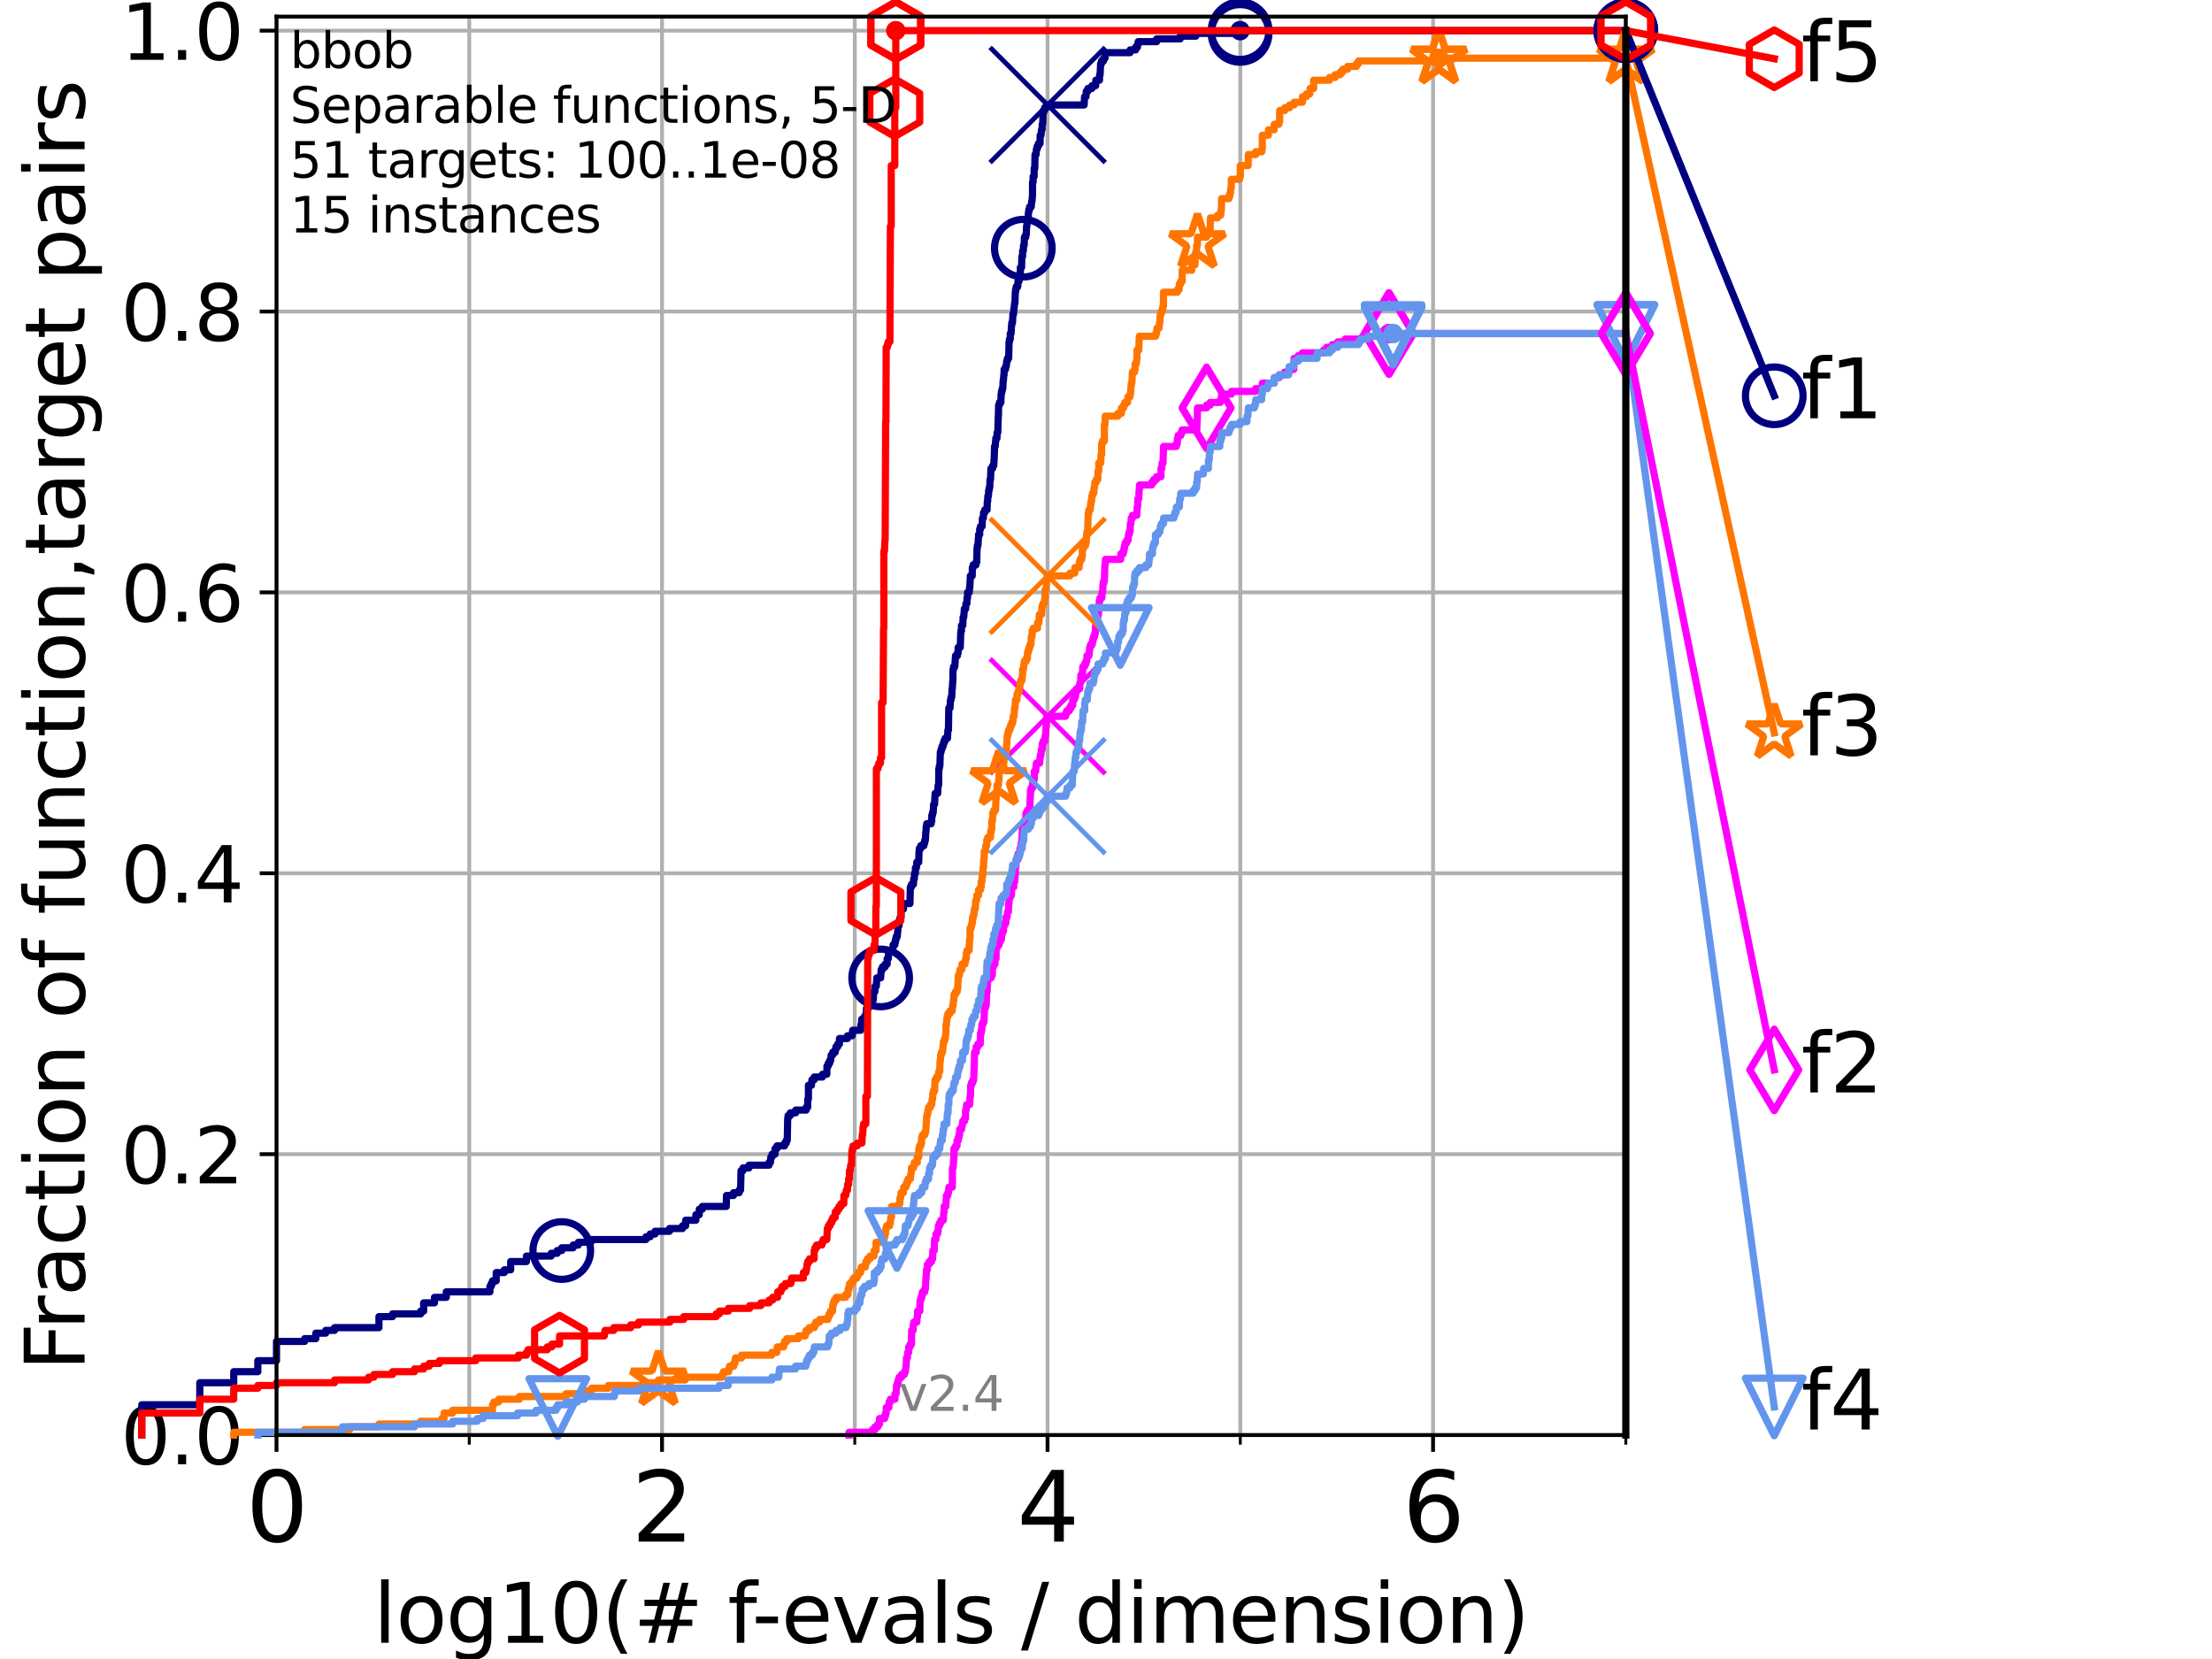 <?xml version="1.0" encoding="utf-8" standalone="no"?>
<!DOCTYPE svg PUBLIC "-//W3C//DTD SVG 1.1//EN"
  "http://www.w3.org/Graphics/SVG/1.1/DTD/svg11.dtd">
<svg height="345.6pt" version="1.1" viewBox="0 0 460.8 345.6" width="460.8pt" xmlns="http://www.w3.org/2000/svg" xmlns:xlink="http://www.w3.org/1999/xlink">
 <defs>
  <style type="text/css">*{stroke-linecap:butt;stroke-linejoin:round;}</style>
 </defs>
 <g id="figure_1">
  <g id="patch_1">
   <path d="M 0 345.6 
L 460.8 345.6 
L 460.8 0 
L 0 0 
z
" style="fill:#ffffff;"/>
  </g>
  <g id="axes_1">
   <g id="patch_2">
    <path d="M 57.6 298.944 
L 338.688 298.944 
L 338.688 3.456 
L 57.6 3.456 
z
" style="fill:#ffffff;"/>
   </g>
   <g id="matplotlib.axis_1">
    <g id="xtick_1">
     <g id="line2d_1">
      <path clip-path="url(#p331933c545)" d="M 57.6 298.944 
L 57.6 3.456 
" style="fill:none;stroke:#b0b0b0;stroke-linecap:square;stroke-width:0.8;"/>
     </g>
     <g id="line2d_2">
      <defs>
       <path d="M 0 0 
L 0 3.5 
" id="m40b55c95d3" style="stroke:#000000;stroke-width:0.8;"/>
      </defs>
      <g>
       <use style="stroke:#000000;stroke-width:0.8;" x="57.6" xlink:href="#m40b55c95d3" y="298.944"/>
      </g>
     </g>
     <g id="text_1">
      <!-- 0 -->
      <g transform="translate(51.237 321.141)scale(0.2 -0.2)">
       <defs>
        <path d="M 2034 4250 
Q 1547 4250 1301 3770 
Q 1056 3291 1056 2328 
Q 1056 1369 1301 889 
Q 1547 409 2034 409 
Q 2525 409 2770 889 
Q 3016 1369 3016 2328 
Q 3016 3291 2770 3770 
Q 2525 4250 2034 4250 
z
M 2034 4750 
Q 2819 4750 3233 4129 
Q 3647 3509 3647 2328 
Q 3647 1150 3233 529 
Q 2819 -91 2034 -91 
Q 1250 -91 836 529 
Q 422 1150 422 2328 
Q 422 3509 836 4129 
Q 1250 4750 2034 4750 
z
" id="DejaVuSans-30" transform="scale(0.016)"/>
       </defs>
       <use xlink:href="#DejaVuSans-30"/>
      </g>
     </g>
    </g>
    <g id="xtick_2">
     <g id="line2d_3">
      <path clip-path="url(#p331933c545)" d="M 137.911 298.944 
L 137.911 3.456 
" style="fill:none;stroke:#b0b0b0;stroke-linecap:square;stroke-width:0.8;"/>
     </g>
     <g id="line2d_4">
      <g>
       <use style="stroke:#000000;stroke-width:0.8;" x="137.911" xlink:href="#m40b55c95d3" y="298.944"/>
      </g>
     </g>
     <g id="text_2">
      <!-- 2 -->
      <g transform="translate(131.548 321.141)scale(0.2 -0.2)">
       <defs>
        <path d="M 1228 531 
L 3431 531 
L 3431 0 
L 469 0 
L 469 531 
Q 828 903 1448 1529 
Q 2069 2156 2228 2338 
Q 2531 2678 2651 2914 
Q 2772 3150 2772 3378 
Q 2772 3750 2511 3984 
Q 2250 4219 1831 4219 
Q 1534 4219 1204 4116 
Q 875 4013 500 3803 
L 500 4441 
Q 881 4594 1212 4672 
Q 1544 4750 1819 4750 
Q 2544 4750 2975 4387 
Q 3406 4025 3406 3419 
Q 3406 3131 3298 2873 
Q 3191 2616 2906 2266 
Q 2828 2175 2409 1742 
Q 1991 1309 1228 531 
z
" id="DejaVuSans-32" transform="scale(0.016)"/>
       </defs>
       <use xlink:href="#DejaVuSans-32"/>
      </g>
     </g>
    </g>
    <g id="xtick_3">
     <g id="line2d_5">
      <path clip-path="url(#p331933c545)" d="M 218.222 298.944 
L 218.222 3.456 
" style="fill:none;stroke:#b0b0b0;stroke-linecap:square;stroke-width:0.8;"/>
     </g>
     <g id="line2d_6">
      <g>
       <use style="stroke:#000000;stroke-width:0.8;" x="218.222" xlink:href="#m40b55c95d3" y="298.944"/>
      </g>
     </g>
     <g id="text_3">
      <!-- 4 -->
      <g transform="translate(211.859 321.141)scale(0.2 -0.2)">
       <defs>
        <path d="M 2419 4116 
L 825 1625 
L 2419 1625 
L 2419 4116 
z
M 2253 4666 
L 3047 4666 
L 3047 1625 
L 3713 1625 
L 3713 1100 
L 3047 1100 
L 3047 0 
L 2419 0 
L 2419 1100 
L 313 1100 
L 313 1709 
L 2253 4666 
z
" id="DejaVuSans-34" transform="scale(0.016)"/>
       </defs>
       <use xlink:href="#DejaVuSans-34"/>
      </g>
     </g>
    </g>
    <g id="xtick_4">
     <g id="line2d_7">
      <path clip-path="url(#p331933c545)" d="M 298.533 298.944 
L 298.533 3.456 
" style="fill:none;stroke:#b0b0b0;stroke-linecap:square;stroke-width:0.8;"/>
     </g>
     <g id="line2d_8">
      <g>
       <use style="stroke:#000000;stroke-width:0.8;" x="298.533" xlink:href="#m40b55c95d3" y="298.944"/>
      </g>
     </g>
     <g id="text_4">
      <!-- 6 -->
      <g transform="translate(292.17 321.141)scale(0.2 -0.2)">
       <defs>
        <path d="M 2113 2584 
Q 1688 2584 1439 2293 
Q 1191 2003 1191 1497 
Q 1191 994 1439 701 
Q 1688 409 2113 409 
Q 2538 409 2786 701 
Q 3034 994 3034 1497 
Q 3034 2003 2786 2293 
Q 2538 2584 2113 2584 
z
M 3366 4563 
L 3366 3988 
Q 3128 4100 2886 4159 
Q 2644 4219 2406 4219 
Q 1781 4219 1451 3797 
Q 1122 3375 1075 2522 
Q 1259 2794 1537 2939 
Q 1816 3084 2150 3084 
Q 2853 3084 3261 2657 
Q 3669 2231 3669 1497 
Q 3669 778 3244 343 
Q 2819 -91 2113 -91 
Q 1303 -91 875 529 
Q 447 1150 447 2328 
Q 447 3434 972 4092 
Q 1497 4750 2381 4750 
Q 2619 4750 2861 4703 
Q 3103 4656 3366 4563 
z
" id="DejaVuSans-36" transform="scale(0.016)"/>
       </defs>
       <use xlink:href="#DejaVuSans-36"/>
      </g>
     </g>
    </g>
    <g id="xtick_5">
     <g id="line2d_9">
      <path clip-path="url(#p331933c545)" d="M 97.755 298.944 
L 97.755 3.456 
" style="fill:none;stroke:#b0b0b0;stroke-linecap:square;stroke-width:0.8;"/>
     </g>
     <g id="line2d_10">
      <defs>
       <path d="M 0 0 
L 0 2 
" id="mf4d91befdf" style="stroke:#000000;stroke-width:0.6;"/>
      </defs>
      <g>
       <use style="stroke:#000000;stroke-width:0.6;" x="97.755" xlink:href="#mf4d91befdf" y="298.944"/>
      </g>
     </g>
    </g>
    <g id="xtick_6">
     <g id="line2d_11">
      <path clip-path="url(#p331933c545)" d="M 178.066 298.944 
L 178.066 3.456 
" style="fill:none;stroke:#b0b0b0;stroke-linecap:square;stroke-width:0.8;"/>
     </g>
     <g id="line2d_12">
      <g>
       <use style="stroke:#000000;stroke-width:0.6;" x="178.066" xlink:href="#mf4d91befdf" y="298.944"/>
      </g>
     </g>
    </g>
    <g id="xtick_7">
     <g id="line2d_13">
      <path clip-path="url(#p331933c545)" d="M 258.377 298.944 
L 258.377 3.456 
" style="fill:none;stroke:#b0b0b0;stroke-linecap:square;stroke-width:0.8;"/>
     </g>
     <g id="line2d_14">
      <g>
       <use style="stroke:#000000;stroke-width:0.6;" x="258.377" xlink:href="#mf4d91befdf" y="298.944"/>
      </g>
     </g>
    </g>
    <g id="xtick_8">
     <g id="line2d_15">
      <path clip-path="url(#p331933c545)" d="M 338.688 298.944 
L 338.688 3.456 
" style="fill:none;stroke:#b0b0b0;stroke-linecap:square;stroke-width:0.8;"/>
     </g>
     <g id="line2d_16">
      <g>
       <use style="stroke:#000000;stroke-width:0.6;" x="338.688" xlink:href="#mf4d91befdf" y="298.944"/>
      </g>
     </g>
    </g>
    <g id="text_5">
     <!-- log10(# f-evals / dimension) -->
     <g transform="translate(77.764 342.218)scale(0.17 -0.17)">
      <defs>
       <path d="M 603 4863 
L 1178 4863 
L 1178 0 
L 603 0 
L 603 4863 
z
" id="DejaVuSans-6c" transform="scale(0.016)"/>
       <path d="M 1959 3097 
Q 1497 3097 1228 2736 
Q 959 2375 959 1747 
Q 959 1119 1226 758 
Q 1494 397 1959 397 
Q 2419 397 2687 759 
Q 2956 1122 2956 1747 
Q 2956 2369 2687 2733 
Q 2419 3097 1959 3097 
z
M 1959 3584 
Q 2709 3584 3137 3096 
Q 3566 2609 3566 1747 
Q 3566 888 3137 398 
Q 2709 -91 1959 -91 
Q 1206 -91 779 398 
Q 353 888 353 1747 
Q 353 2609 779 3096 
Q 1206 3584 1959 3584 
z
" id="DejaVuSans-6f" transform="scale(0.016)"/>
       <path d="M 2906 1791 
Q 2906 2416 2648 2759 
Q 2391 3103 1925 3103 
Q 1463 3103 1205 2759 
Q 947 2416 947 1791 
Q 947 1169 1205 825 
Q 1463 481 1925 481 
Q 2391 481 2648 825 
Q 2906 1169 2906 1791 
z
M 3481 434 
Q 3481 -459 3084 -895 
Q 2688 -1331 1869 -1331 
Q 1566 -1331 1297 -1286 
Q 1028 -1241 775 -1147 
L 775 -588 
Q 1028 -725 1275 -790 
Q 1522 -856 1778 -856 
Q 2344 -856 2625 -561 
Q 2906 -266 2906 331 
L 2906 616 
Q 2728 306 2450 153 
Q 2172 0 1784 0 
Q 1141 0 747 490 
Q 353 981 353 1791 
Q 353 2603 747 3093 
Q 1141 3584 1784 3584 
Q 2172 3584 2450 3431 
Q 2728 3278 2906 2969 
L 2906 3500 
L 3481 3500 
L 3481 434 
z
" id="DejaVuSans-67" transform="scale(0.016)"/>
       <path d="M 794 531 
L 1825 531 
L 1825 4091 
L 703 3866 
L 703 4441 
L 1819 4666 
L 2450 4666 
L 2450 531 
L 3481 531 
L 3481 0 
L 794 0 
L 794 531 
z
" id="DejaVuSans-31" transform="scale(0.016)"/>
       <path d="M 1984 4856 
Q 1566 4138 1362 3434 
Q 1159 2731 1159 2009 
Q 1159 1288 1364 580 
Q 1569 -128 1984 -844 
L 1484 -844 
Q 1016 -109 783 600 
Q 550 1309 550 2009 
Q 550 2706 781 3412 
Q 1013 4119 1484 4856 
L 1984 4856 
z
" id="DejaVuSans-28" transform="scale(0.016)"/>
       <path d="M 3272 2816 
L 2363 2816 
L 2100 1772 
L 3016 1772 
L 3272 2816 
z
M 2803 4594 
L 2478 3297 
L 3391 3297 
L 3719 4594 
L 4219 4594 
L 3897 3297 
L 4872 3297 
L 4872 2816 
L 3775 2816 
L 3519 1772 
L 4513 1772 
L 4513 1294 
L 3397 1294 
L 3072 0 
L 2572 0 
L 2894 1294 
L 1978 1294 
L 1656 0 
L 1153 0 
L 1478 1294 
L 494 1294 
L 494 1772 
L 1594 1772 
L 1856 2816 
L 850 2816 
L 850 3297 
L 1978 3297 
L 2297 4594 
L 2803 4594 
z
" id="DejaVuSans-23" transform="scale(0.016)"/>
       <path id="DejaVuSans-20" transform="scale(0.016)"/>
       <path d="M 2375 4863 
L 2375 4384 
L 1825 4384 
Q 1516 4384 1395 4259 
Q 1275 4134 1275 3809 
L 1275 3500 
L 2222 3500 
L 2222 3053 
L 1275 3053 
L 1275 0 
L 697 0 
L 697 3053 
L 147 3053 
L 147 3500 
L 697 3500 
L 697 3744 
Q 697 4328 969 4595 
Q 1241 4863 1831 4863 
L 2375 4863 
z
" id="DejaVuSans-66" transform="scale(0.016)"/>
       <path d="M 313 2009 
L 1997 2009 
L 1997 1497 
L 313 1497 
L 313 2009 
z
" id="DejaVuSans-2d" transform="scale(0.016)"/>
       <path d="M 3597 1894 
L 3597 1613 
L 953 1613 
Q 991 1019 1311 708 
Q 1631 397 2203 397 
Q 2534 397 2845 478 
Q 3156 559 3463 722 
L 3463 178 
Q 3153 47 2828 -22 
Q 2503 -91 2169 -91 
Q 1331 -91 842 396 
Q 353 884 353 1716 
Q 353 2575 817 3079 
Q 1281 3584 2069 3584 
Q 2775 3584 3186 3129 
Q 3597 2675 3597 1894 
z
M 3022 2063 
Q 3016 2534 2758 2815 
Q 2500 3097 2075 3097 
Q 1594 3097 1305 2825 
Q 1016 2553 972 2059 
L 3022 2063 
z
" id="DejaVuSans-65" transform="scale(0.016)"/>
       <path d="M 191 3500 
L 800 3500 
L 1894 563 
L 2988 3500 
L 3597 3500 
L 2284 0 
L 1503 0 
L 191 3500 
z
" id="DejaVuSans-76" transform="scale(0.016)"/>
       <path d="M 2194 1759 
Q 1497 1759 1228 1600 
Q 959 1441 959 1056 
Q 959 750 1161 570 
Q 1363 391 1709 391 
Q 2188 391 2477 730 
Q 2766 1069 2766 1631 
L 2766 1759 
L 2194 1759 
z
M 3341 1997 
L 3341 0 
L 2766 0 
L 2766 531 
Q 2569 213 2275 61 
Q 1981 -91 1556 -91 
Q 1019 -91 701 211 
Q 384 513 384 1019 
Q 384 1609 779 1909 
Q 1175 2209 1959 2209 
L 2766 2209 
L 2766 2266 
Q 2766 2663 2505 2880 
Q 2244 3097 1772 3097 
Q 1472 3097 1187 3025 
Q 903 2953 641 2809 
L 641 3341 
Q 956 3463 1253 3523 
Q 1550 3584 1831 3584 
Q 2591 3584 2966 3190 
Q 3341 2797 3341 1997 
z
" id="DejaVuSans-61" transform="scale(0.016)"/>
       <path d="M 2834 3397 
L 2834 2853 
Q 2591 2978 2328 3040 
Q 2066 3103 1784 3103 
Q 1356 3103 1142 2972 
Q 928 2841 928 2578 
Q 928 2378 1081 2264 
Q 1234 2150 1697 2047 
L 1894 2003 
Q 2506 1872 2764 1633 
Q 3022 1394 3022 966 
Q 3022 478 2636 193 
Q 2250 -91 1575 -91 
Q 1294 -91 989 -36 
Q 684 19 347 128 
L 347 722 
Q 666 556 975 473 
Q 1284 391 1588 391 
Q 1994 391 2212 530 
Q 2431 669 2431 922 
Q 2431 1156 2273 1281 
Q 2116 1406 1581 1522 
L 1381 1569 
Q 847 1681 609 1914 
Q 372 2147 372 2553 
Q 372 3047 722 3315 
Q 1072 3584 1716 3584 
Q 2034 3584 2315 3537 
Q 2597 3491 2834 3397 
z
" id="DejaVuSans-73" transform="scale(0.016)"/>
       <path d="M 1625 4666 
L 2156 4666 
L 531 -594 
L 0 -594 
L 1625 4666 
z
" id="DejaVuSans-2f" transform="scale(0.016)"/>
       <path d="M 2906 2969 
L 2906 4863 
L 3481 4863 
L 3481 0 
L 2906 0 
L 2906 525 
Q 2725 213 2448 61 
Q 2172 -91 1784 -91 
Q 1150 -91 751 415 
Q 353 922 353 1747 
Q 353 2572 751 3078 
Q 1150 3584 1784 3584 
Q 2172 3584 2448 3432 
Q 2725 3281 2906 2969 
z
M 947 1747 
Q 947 1113 1208 752 
Q 1469 391 1925 391 
Q 2381 391 2643 752 
Q 2906 1113 2906 1747 
Q 2906 2381 2643 2742 
Q 2381 3103 1925 3103 
Q 1469 3103 1208 2742 
Q 947 2381 947 1747 
z
" id="DejaVuSans-64" transform="scale(0.016)"/>
       <path d="M 603 3500 
L 1178 3500 
L 1178 0 
L 603 0 
L 603 3500 
z
M 603 4863 
L 1178 4863 
L 1178 4134 
L 603 4134 
L 603 4863 
z
" id="DejaVuSans-69" transform="scale(0.016)"/>
       <path d="M 3328 2828 
Q 3544 3216 3844 3400 
Q 4144 3584 4550 3584 
Q 5097 3584 5394 3201 
Q 5691 2819 5691 2113 
L 5691 0 
L 5113 0 
L 5113 2094 
Q 5113 2597 4934 2840 
Q 4756 3084 4391 3084 
Q 3944 3084 3684 2787 
Q 3425 2491 3425 1978 
L 3425 0 
L 2847 0 
L 2847 2094 
Q 2847 2600 2669 2842 
Q 2491 3084 2119 3084 
Q 1678 3084 1418 2786 
Q 1159 2488 1159 1978 
L 1159 0 
L 581 0 
L 581 3500 
L 1159 3500 
L 1159 2956 
Q 1356 3278 1631 3431 
Q 1906 3584 2284 3584 
Q 2666 3584 2933 3390 
Q 3200 3197 3328 2828 
z
" id="DejaVuSans-6d" transform="scale(0.016)"/>
       <path d="M 3513 2113 
L 3513 0 
L 2938 0 
L 2938 2094 
Q 2938 2591 2744 2837 
Q 2550 3084 2163 3084 
Q 1697 3084 1428 2787 
Q 1159 2491 1159 1978 
L 1159 0 
L 581 0 
L 581 3500 
L 1159 3500 
L 1159 2956 
Q 1366 3272 1645 3428 
Q 1925 3584 2291 3584 
Q 2894 3584 3203 3211 
Q 3513 2838 3513 2113 
z
" id="DejaVuSans-6e" transform="scale(0.016)"/>
       <path d="M 513 4856 
L 1013 4856 
Q 1481 4119 1714 3412 
Q 1947 2706 1947 2009 
Q 1947 1309 1714 600 
Q 1481 -109 1013 -844 
L 513 -844 
Q 928 -128 1133 580 
Q 1338 1288 1338 2009 
Q 1338 2731 1133 3434 
Q 928 4138 513 4856 
z
" id="DejaVuSans-29" transform="scale(0.016)"/>
      </defs>
      <use xlink:href="#DejaVuSans-6c"/>
      <use x="27.783" xlink:href="#DejaVuSans-6f"/>
      <use x="88.965" xlink:href="#DejaVuSans-67"/>
      <use x="152.441" xlink:href="#DejaVuSans-31"/>
      <use x="216.064" xlink:href="#DejaVuSans-30"/>
      <use x="279.688" xlink:href="#DejaVuSans-28"/>
      <use x="318.701" xlink:href="#DejaVuSans-23"/>
      <use x="402.49" xlink:href="#DejaVuSans-20"/>
      <use x="434.277" xlink:href="#DejaVuSans-66"/>
      <use x="463.982" xlink:href="#DejaVuSans-2d"/>
      <use x="500.066" xlink:href="#DejaVuSans-65"/>
      <use x="561.59" xlink:href="#DejaVuSans-76"/>
      <use x="620.77" xlink:href="#DejaVuSans-61"/>
      <use x="682.049" xlink:href="#DejaVuSans-6c"/>
      <use x="709.832" xlink:href="#DejaVuSans-73"/>
      <use x="761.932" xlink:href="#DejaVuSans-20"/>
      <use x="793.719" xlink:href="#DejaVuSans-2f"/>
      <use x="827.41" xlink:href="#DejaVuSans-20"/>
      <use x="859.197" xlink:href="#DejaVuSans-64"/>
      <use x="922.674" xlink:href="#DejaVuSans-69"/>
      <use x="950.457" xlink:href="#DejaVuSans-6d"/>
      <use x="1047.869" xlink:href="#DejaVuSans-65"/>
      <use x="1109.393" xlink:href="#DejaVuSans-6e"/>
      <use x="1172.771" xlink:href="#DejaVuSans-73"/>
      <use x="1224.871" xlink:href="#DejaVuSans-69"/>
      <use x="1252.654" xlink:href="#DejaVuSans-6f"/>
      <use x="1313.836" xlink:href="#DejaVuSans-6e"/>
      <use x="1377.215" xlink:href="#DejaVuSans-29"/>
     </g>
    </g>
   </g>
   <g id="matplotlib.axis_2">
    <g id="ytick_1">
     <g id="line2d_17">
      <path clip-path="url(#p331933c545)" d="M 57.6 298.944 
L 338.688 298.944 
" style="fill:none;stroke:#b0b0b0;stroke-linecap:square;stroke-width:0.8;"/>
     </g>
     <g id="line2d_18">
      <defs>
       <path d="M 0 0 
L -3.5 0 
" id="m7b931b5c54" style="stroke:#000000;stroke-width:0.8;"/>
      </defs>
      <g>
       <use style="stroke:#000000;stroke-width:0.8;" x="57.6" xlink:href="#m7b931b5c54" y="298.944"/>
      </g>
     </g>
     <g id="text_6">
      <!-- 0.0 -->
      <g transform="translate(25.155 305.023)scale(0.16 -0.16)">
       <defs>
        <path d="M 684 794 
L 1344 794 
L 1344 0 
L 684 0 
L 684 794 
z
" id="DejaVuSans-2e" transform="scale(0.016)"/>
       </defs>
       <use xlink:href="#DejaVuSans-30"/>
       <use x="63.623" xlink:href="#DejaVuSans-2e"/>
       <use x="95.41" xlink:href="#DejaVuSans-30"/>
      </g>
     </g>
    </g>
    <g id="ytick_2">
     <g id="line2d_19">
      <path clip-path="url(#p331933c545)" d="M 57.6 240.432 
L 338.688 240.432 
" style="fill:none;stroke:#b0b0b0;stroke-linecap:square;stroke-width:0.8;"/>
     </g>
     <g id="line2d_20">
      <g>
       <use style="stroke:#000000;stroke-width:0.8;" x="57.6" xlink:href="#m7b931b5c54" y="240.432"/>
      </g>
     </g>
     <g id="text_7">
      <!-- 0.2 -->
      <g transform="translate(25.155 246.51)scale(0.16 -0.16)">
       <use xlink:href="#DejaVuSans-30"/>
       <use x="63.623" xlink:href="#DejaVuSans-2e"/>
       <use x="95.41" xlink:href="#DejaVuSans-32"/>
      </g>
     </g>
    </g>
    <g id="ytick_3">
     <g id="line2d_21">
      <path clip-path="url(#p331933c545)" d="M 57.6 181.919 
L 338.688 181.919 
" style="fill:none;stroke:#b0b0b0;stroke-linecap:square;stroke-width:0.8;"/>
     </g>
     <g id="line2d_22">
      <g>
       <use style="stroke:#000000;stroke-width:0.8;" x="57.6" xlink:href="#m7b931b5c54" y="181.919"/>
      </g>
     </g>
     <g id="text_8">
      <!-- 0.4 -->
      <g transform="translate(25.155 187.998)scale(0.16 -0.16)">
       <use xlink:href="#DejaVuSans-30"/>
       <use x="63.623" xlink:href="#DejaVuSans-2e"/>
       <use x="95.41" xlink:href="#DejaVuSans-34"/>
      </g>
     </g>
    </g>
    <g id="ytick_4">
     <g id="line2d_23">
      <path clip-path="url(#p331933c545)" d="M 57.6 123.407 
L 338.688 123.407 
" style="fill:none;stroke:#b0b0b0;stroke-linecap:square;stroke-width:0.8;"/>
     </g>
     <g id="line2d_24">
      <g>
       <use style="stroke:#000000;stroke-width:0.8;" x="57.6" xlink:href="#m7b931b5c54" y="123.407"/>
      </g>
     </g>
     <g id="text_9">
      <!-- 0.6 -->
      <g transform="translate(25.155 129.485)scale(0.16 -0.16)">
       <use xlink:href="#DejaVuSans-30"/>
       <use x="63.623" xlink:href="#DejaVuSans-2e"/>
       <use x="95.41" xlink:href="#DejaVuSans-36"/>
      </g>
     </g>
    </g>
    <g id="ytick_5">
     <g id="line2d_25">
      <path clip-path="url(#p331933c545)" d="M 57.6 64.894 
L 338.688 64.894 
" style="fill:none;stroke:#b0b0b0;stroke-linecap:square;stroke-width:0.8;"/>
     </g>
     <g id="line2d_26">
      <g>
       <use style="stroke:#000000;stroke-width:0.8;" x="57.6" xlink:href="#m7b931b5c54" y="64.894"/>
      </g>
     </g>
     <g id="text_10">
      <!-- 0.8 -->
      <g transform="translate(25.155 70.973)scale(0.16 -0.16)">
       <defs>
        <path d="M 2034 2216 
Q 1584 2216 1326 1975 
Q 1069 1734 1069 1313 
Q 1069 891 1326 650 
Q 1584 409 2034 409 
Q 2484 409 2743 651 
Q 3003 894 3003 1313 
Q 3003 1734 2745 1975 
Q 2488 2216 2034 2216 
z
M 1403 2484 
Q 997 2584 770 2862 
Q 544 3141 544 3541 
Q 544 4100 942 4425 
Q 1341 4750 2034 4750 
Q 2731 4750 3128 4425 
Q 3525 4100 3525 3541 
Q 3525 3141 3298 2862 
Q 3072 2584 2669 2484 
Q 3125 2378 3379 2068 
Q 3634 1759 3634 1313 
Q 3634 634 3220 271 
Q 2806 -91 2034 -91 
Q 1263 -91 848 271 
Q 434 634 434 1313 
Q 434 1759 690 2068 
Q 947 2378 1403 2484 
z
M 1172 3481 
Q 1172 3119 1398 2916 
Q 1625 2713 2034 2713 
Q 2441 2713 2670 2916 
Q 2900 3119 2900 3481 
Q 2900 3844 2670 4047 
Q 2441 4250 2034 4250 
Q 1625 4250 1398 4047 
Q 1172 3844 1172 3481 
z
" id="DejaVuSans-38" transform="scale(0.016)"/>
       </defs>
       <use xlink:href="#DejaVuSans-30"/>
       <use x="63.623" xlink:href="#DejaVuSans-2e"/>
       <use x="95.41" xlink:href="#DejaVuSans-38"/>
      </g>
     </g>
    </g>
    <g id="ytick_6">
     <g id="line2d_27">
      <path clip-path="url(#p331933c545)" d="M 57.6 6.382 
L 338.688 6.382 
" style="fill:none;stroke:#b0b0b0;stroke-linecap:square;stroke-width:0.8;"/>
     </g>
     <g id="line2d_28">
      <g>
       <use style="stroke:#000000;stroke-width:0.8;" x="57.6" xlink:href="#m7b931b5c54" y="6.382"/>
      </g>
     </g>
     <g id="text_11">
      <!-- 1.0 -->
      <g transform="translate(25.155 12.46)scale(0.16 -0.16)">
       <use xlink:href="#DejaVuSans-31"/>
       <use x="63.623" xlink:href="#DejaVuSans-2e"/>
       <use x="95.41" xlink:href="#DejaVuSans-30"/>
      </g>
     </g>
    </g>
    <g id="text_12">
     <!-- Fraction of function,target pairs -->
     <g transform="translate(17.62 285.585)rotate(-90)scale(0.17 -0.17)">
      <defs>
       <path d="M 628 4666 
L 3309 4666 
L 3309 4134 
L 1259 4134 
L 1259 2759 
L 3109 2759 
L 3109 2228 
L 1259 2228 
L 1259 0 
L 628 0 
L 628 4666 
z
" id="DejaVuSans-46" transform="scale(0.016)"/>
       <path d="M 2631 2963 
Q 2534 3019 2420 3045 
Q 2306 3072 2169 3072 
Q 1681 3072 1420 2755 
Q 1159 2438 1159 1844 
L 1159 0 
L 581 0 
L 581 3500 
L 1159 3500 
L 1159 2956 
Q 1341 3275 1631 3429 
Q 1922 3584 2338 3584 
Q 2397 3584 2469 3576 
Q 2541 3569 2628 3553 
L 2631 2963 
z
" id="DejaVuSans-72" transform="scale(0.016)"/>
       <path d="M 3122 3366 
L 3122 2828 
Q 2878 2963 2633 3030 
Q 2388 3097 2138 3097 
Q 1578 3097 1268 2742 
Q 959 2388 959 1747 
Q 959 1106 1268 751 
Q 1578 397 2138 397 
Q 2388 397 2633 464 
Q 2878 531 3122 666 
L 3122 134 
Q 2881 22 2623 -34 
Q 2366 -91 2075 -91 
Q 1284 -91 818 406 
Q 353 903 353 1747 
Q 353 2603 823 3093 
Q 1294 3584 2113 3584 
Q 2378 3584 2631 3529 
Q 2884 3475 3122 3366 
z
" id="DejaVuSans-63" transform="scale(0.016)"/>
       <path d="M 1172 4494 
L 1172 3500 
L 2356 3500 
L 2356 3053 
L 1172 3053 
L 1172 1153 
Q 1172 725 1289 603 
Q 1406 481 1766 481 
L 2356 481 
L 2356 0 
L 1766 0 
Q 1100 0 847 248 
Q 594 497 594 1153 
L 594 3053 
L 172 3053 
L 172 3500 
L 594 3500 
L 594 4494 
L 1172 4494 
z
" id="DejaVuSans-74" transform="scale(0.016)"/>
       <path d="M 544 1381 
L 544 3500 
L 1119 3500 
L 1119 1403 
Q 1119 906 1312 657 
Q 1506 409 1894 409 
Q 2359 409 2629 706 
Q 2900 1003 2900 1516 
L 2900 3500 
L 3475 3500 
L 3475 0 
L 2900 0 
L 2900 538 
Q 2691 219 2414 64 
Q 2138 -91 1772 -91 
Q 1169 -91 856 284 
Q 544 659 544 1381 
z
M 1991 3584 
L 1991 3584 
z
" id="DejaVuSans-75" transform="scale(0.016)"/>
       <path d="M 750 794 
L 1409 794 
L 1409 256 
L 897 -744 
L 494 -744 
L 750 256 
L 750 794 
z
" id="DejaVuSans-2c" transform="scale(0.016)"/>
       <path d="M 1159 525 
L 1159 -1331 
L 581 -1331 
L 581 3500 
L 1159 3500 
L 1159 2969 
Q 1341 3281 1617 3432 
Q 1894 3584 2278 3584 
Q 2916 3584 3314 3078 
Q 3713 2572 3713 1747 
Q 3713 922 3314 415 
Q 2916 -91 2278 -91 
Q 1894 -91 1617 61 
Q 1341 213 1159 525 
z
M 3116 1747 
Q 3116 2381 2855 2742 
Q 2594 3103 2138 3103 
Q 1681 3103 1420 2742 
Q 1159 2381 1159 1747 
Q 1159 1113 1420 752 
Q 1681 391 2138 391 
Q 2594 391 2855 752 
Q 3116 1113 3116 1747 
z
" id="DejaVuSans-70" transform="scale(0.016)"/>
      </defs>
      <use xlink:href="#DejaVuSans-46"/>
      <use x="50.27" xlink:href="#DejaVuSans-72"/>
      <use x="91.383" xlink:href="#DejaVuSans-61"/>
      <use x="152.662" xlink:href="#DejaVuSans-63"/>
      <use x="207.643" xlink:href="#DejaVuSans-74"/>
      <use x="246.852" xlink:href="#DejaVuSans-69"/>
      <use x="274.635" xlink:href="#DejaVuSans-6f"/>
      <use x="335.816" xlink:href="#DejaVuSans-6e"/>
      <use x="399.195" xlink:href="#DejaVuSans-20"/>
      <use x="430.982" xlink:href="#DejaVuSans-6f"/>
      <use x="492.164" xlink:href="#DejaVuSans-66"/>
      <use x="527.369" xlink:href="#DejaVuSans-20"/>
      <use x="559.156" xlink:href="#DejaVuSans-66"/>
      <use x="594.361" xlink:href="#DejaVuSans-75"/>
      <use x="657.74" xlink:href="#DejaVuSans-6e"/>
      <use x="721.119" xlink:href="#DejaVuSans-63"/>
      <use x="776.1" xlink:href="#DejaVuSans-74"/>
      <use x="815.309" xlink:href="#DejaVuSans-69"/>
      <use x="843.092" xlink:href="#DejaVuSans-6f"/>
      <use x="904.273" xlink:href="#DejaVuSans-6e"/>
      <use x="967.652" xlink:href="#DejaVuSans-2c"/>
      <use x="999.439" xlink:href="#DejaVuSans-74"/>
      <use x="1038.648" xlink:href="#DejaVuSans-61"/>
      <use x="1099.928" xlink:href="#DejaVuSans-72"/>
      <use x="1139.291" xlink:href="#DejaVuSans-67"/>
      <use x="1202.768" xlink:href="#DejaVuSans-65"/>
      <use x="1264.291" xlink:href="#DejaVuSans-74"/>
      <use x="1303.5" xlink:href="#DejaVuSans-20"/>
      <use x="1335.287" xlink:href="#DejaVuSans-70"/>
      <use x="1398.764" xlink:href="#DejaVuSans-61"/>
      <use x="1460.043" xlink:href="#DejaVuSans-69"/>
      <use x="1487.826" xlink:href="#DejaVuSans-72"/>
      <use x="1528.939" xlink:href="#DejaVuSans-73"/>
     </g>
    </g>
   </g>
   <g id="line2d_29">
    <defs>
     <path d="M 0 1.5 
C 0.398 1.5 0.779 1.342 1.061 1.061 
C 1.342 0.779 1.5 0.398 1.5 0 
C 1.5 -0.398 1.342 -0.779 1.061 -1.061 
C 0.779 -1.342 0.398 -1.5 0 -1.5 
C -0.398 -1.5 -0.779 -1.342 -1.061 -1.061 
C -1.342 -0.779 -1.5 -0.398 -1.5 0 
C -1.5 0.398 -1.342 0.779 -1.061 1.061 
C -0.779 1.342 -0.398 1.5 0 1.5 
z
" id="m168aa881db" style="stroke:#000080;"/>
    </defs>
    <g>
     <use style="fill:#000080;stroke:#000080;" x="258.337" xlink:href="#m168aa881db" y="6.382"/>
     <use style="fill:#000080;stroke:#000080;" x="258.337" xlink:href="#m168aa881db" y="6.382"/>
    </g>
   </g>
   <g id="line2d_30">
    <path d="M 29.533 298.944 
L 29.533 292.634 
L 41.621 292.634 
L 41.621 288.045 
L 48.692 288.045 
L 48.692 285.75 
L 53.709 285.75 
L 53.709 283.455 
L 57.6 283.455 
L 57.6 279.44 
L 63.468 279.44 
L 63.468 278.866 
L 65.797 278.866 
L 65.797 277.719 
L 67.851 277.719 
L 67.851 277.145 
L 69.688 277.145 
L 69.688 276.572 
L 78.942 276.572 
L 78.942 274.277 
L 81.776 274.277 
L 81.776 273.703 
L 87.644 273.703 
L 87.644 273.13 
L 88.256 273.13 
L 88.256 271.409 
L 90.509 271.409 
L 90.509 270.261 
L 92.969 270.261 
L 92.969 269.114 
L 102.06 269.114 
L 102.06 267.967 
L 102.331 267.967 
L 102.331 267.393 
L 102.597 267.393 
L 102.597 266.82 
L 103.372 266.82 
L 103.372 265.099 
L 105.057 265.099 
L 105.057 264.525 
L 106.383 264.525 
L 106.383 262.804 
L 109.668 262.804 
L 109.668 261.657 
L 114.817 261.657 
L 114.817 261.083 
L 116.081 261.083 
L 116.081 260.509 
L 117.03 260.509 
L 117.03 259.936 
L 119.402 259.936 
L 119.402 259.362 
L 120.477 259.362 
L 120.477 258.788 
L 123.111 258.788 
L 123.111 258.215 
L 134.577 258.215 
L 134.577 257.641 
L 135.442 257.641 
L 135.442 257.067 
L 136.457 257.067 
L 136.457 256.494 
L 139.478 256.494 
L 139.478 255.92 
L 142.189 255.92 
L 142.189 255.346 
L 142.832 255.346 
L 142.832 254.199 
L 144.959 254.199 
L 144.959 253.052 
L 145.666 253.052 
L 145.666 251.905 
L 146.302 251.905 
L 146.302 251.331 
L 151.292 251.331 
L 151.341 249.036 
L 152.796 249.036 
L 152.796 248.463 
L 153.988 248.463 
L 153.988 247.889 
L 154.277 247.889 
L 154.372 243.873 
L 154.788 243.873 
L 154.788 243.3 
L 156.028 243.3 
L 156.028 242.726 
L 160.201 242.726 
L 160.201 242.152 
L 160.49 242.152 
L 160.585 241.005 
L 160.84 241.005 
L 160.84 240.432 
L 161.456 240.432 
L 161.456 239.284 
L 161.859 239.284 
L 161.859 238.711 
L 163.437 238.711 
L 163.437 238.137 
L 163.789 238.137 
L 163.789 237.563 
L 164.001 237.563 
L 164.094 232.974 
L 164.172 232.974 
L 164.172 232.4 
L 164.63 232.4 
L 164.63 231.827 
L 165.747 231.827 
L 165.747 231.253 
L 167.936 231.253 
L 167.936 230.679 
L 168.245 230.679 
L 168.269 228.958 
L 168.41 228.958 
L 168.41 226.09 
L 169.041 226.09 
L 169.135 224.943 
L 169.605 224.943 
L 169.605 224.369 
L 171.32 224.369 
L 171.32 223.796 
L 172.235 223.796 
L 172.274 222.075 
L 172.535 222.075 
L 172.535 221.501 
L 172.834 221.501 
L 172.834 220.927 
L 173.049 220.927 
L 173.151 219.78 
L 173.463 219.78 
L 173.463 219.206 
L 173.991 219.206 
L 173.991 218.633 
L 174.136 218.633 
L 174.136 218.059 
L 174.507 218.059 
L 174.507 217.485 
L 174.876 217.485 
L 174.876 216.338 
L 176.555 216.338 
L 176.555 215.765 
L 177.528 215.765 
L 177.625 214.617 
L 179.311 214.617 
L 179.34 213.47 
L 179.479 213.47 
L 179.511 212.323 
L 180.086 212.323 
L 180.086 211.749 
L 180.37 211.749 
L 180.37 211.175 
L 180.482 211.175 
L 180.495 210.028 
L 180.956 210.028 
L 180.956 209.454 
L 181.144 209.454 
L 181.185 208.307 
L 181.921 208.307 
L 182.005 206.586 
L 182.254 206.586 
L 182.3 205.439 
L 182.556 205.439 
L 182.644 203.718 
L 183.457 203.718 
L 183.559 201.997 
L 183.824 201.997 
L 183.824 201.423 
L 184.382 201.423 
L 184.382 200.85 
L 184.813 200.85 
L 184.813 199.702 
L 185.056 199.702 
L 185.093 198.555 
L 185.26 198.555 
L 185.26 197.981 
L 185.982 197.981 
L 186.052 196.834 
L 186.413 196.834 
L 186.413 196.26 
L 186.542 196.26 
L 186.542 195.687 
L 186.691 195.687 
L 186.691 195.113 
L 186.913 195.113 
L 187.01 193.966 
L 187.039 193.966 
L 187.064 192.818 
L 187.289 192.818 
L 187.334 191.671 
L 187.518 191.671 
L 187.518 191.097 
L 187.712 191.097 
L 187.714 189.377 
L 188.21 189.377 
L 188.22 188.229 
L 189.558 188.229 
L 189.639 184.787 
L 189.882 184.787 
L 189.882 184.214 
L 190.293 184.214 
L 190.333 183.066 
L 190.472 183.066 
L 190.512 181.919 
L 190.699 181.919 
L 190.699 180.772 
L 190.905 180.772 
L 190.98 179.624 
L 191.383 179.624 
L 191.451 177.33 
L 191.513 177.33 
L 191.513 176.756 
L 191.807 176.756 
L 191.807 176.183 
L 192.462 176.183 
L 192.462 175.609 
L 192.639 175.609 
L 192.639 175.035 
L 192.78 175.035 
L 192.856 173.314 
L 192.901 173.314 
L 192.94 172.167 
L 193.057 172.167 
L 193.057 171.593 
L 193.99 171.593 
L 193.99 171.02 
L 194.104 171.02 
L 194.104 169.872 
L 194.257 169.872 
L 194.257 169.299 
L 194.398 169.299 
L 194.492 167.578 
L 194.679 167.578 
L 194.769 165.857 
L 194.793 165.857 
L 194.793 165.283 
L 195.33 165.283 
L 195.434 163.562 
L 195.537 163.562 
L 195.573 160.12 
L 195.68 160.12 
L 195.68 159.547 
L 195.796 159.547 
L 195.888 156.678 
L 196.036 156.678 
L 196.036 156.105 
L 196.215 156.105 
L 196.215 155.531 
L 196.455 155.531 
L 196.455 154.957 
L 196.62 154.957 
L 196.62 154.384 
L 196.884 154.384 
L 196.884 153.81 
L 197.379 153.81 
L 197.468 152.089 
L 197.579 152.089 
L 197.65 147.5 
L 197.897 147.5 
L 198.007 145.779 
L 198.128 145.779 
L 198.128 145.205 
L 198.264 145.205 
L 198.33 143.484 
L 198.378 143.484 
L 198.485 141.763 
L 198.499 141.763 
L 198.532 139.469 
L 198.633 139.469 
L 198.633 138.895 
L 198.906 138.895 
L 199.009 137.174 
L 199.046 137.174 
L 199.046 136.601 
L 199.446 136.601 
L 199.446 136.027 
L 199.59 136.027 
L 199.59 134.88 
L 200.039 134.88 
L 200.129 132.011 
L 200.169 132.011 
L 200.169 131.438 
L 200.289 131.438 
L 200.289 130.29 
L 200.569 130.29 
L 200.633 128.569 
L 200.763 128.569 
L 200.847 127.422 
L 200.883 127.422 
L 200.883 126.848 
L 201.155 126.848 
L 201.233 125.701 
L 201.431 125.701 
L 201.446 124.554 
L 201.558 124.554 
L 201.558 123.407 
L 201.919 123.407 
L 201.988 122.259 
L 202.041 122.259 
L 202.141 119.965 
L 202.532 119.965 
L 202.551 118.244 
L 202.729 118.244 
L 202.729 117.67 
L 203.314 117.67 
L 203.314 117.096 
L 203.477 117.096 
L 203.538 114.228 
L 203.591 114.228 
L 203.591 113.654 
L 203.724 113.654 
L 203.835 111.934 
L 203.855 111.934 
L 203.855 111.36 
L 204.086 111.36 
L 204.086 110.213 
L 204.255 110.213 
L 204.255 109.639 
L 204.599 109.639 
L 204.659 107.918 
L 204.861 107.918 
L 204.888 106.771 
L 205.158 106.771 
L 205.158 106.197 
L 205.625 106.197 
L 205.674 104.476 
L 205.742 104.476 
L 205.789 103.329 
L 205.915 103.329 
L 205.951 102.181 
L 206.058 102.181 
L 206.058 101.608 
L 206.174 101.608 
L 206.238 99.887 
L 206.343 99.887 
L 206.426 97.592 
L 206.772 97.592 
L 206.772 97.019 
L 207.009 97.019 
L 207.116 95.298 
L 207.121 95.298 
L 207.184 93.003 
L 207.315 93.003 
L 207.405 91.856 
L 207.445 91.856 
L 207.445 91.282 
L 207.69 91.282 
L 207.707 90.135 
L 207.85 90.135 
L 207.959 86.693 
L 207.989 86.693 
L 208.027 84.398 
L 208.213 84.398 
L 208.213 83.825 
L 208.498 83.825 
L 208.553 82.104 
L 208.623 82.104 
L 208.623 81.53 
L 208.768 81.53 
L 208.768 80.956 
L 208.899 80.956 
L 208.976 79.235 
L 209.041 79.235 
L 209.106 78.088 
L 209.164 78.088 
L 209.17 76.941 
L 209.464 76.941 
L 209.464 76.367 
L 209.626 76.367 
L 209.718 75.22 
L 209.856 75.22 
L 209.856 74.646 
L 210.125 74.646 
L 210.203 71.204 
L 210.293 71.204 
L 210.293 70.631 
L 210.457 70.631 
L 210.457 69.483 
L 210.622 69.483 
L 210.718 67.762 
L 210.777 67.762 
L 210.777 67.189 
L 210.924 67.189 
L 211.004 65.468 
L 211.131 65.468 
L 211.209 64.32 
L 211.25 64.32 
L 211.354 63.173 
L 211.43 63.173 
L 211.505 60.879 
L 211.555 60.879 
L 211.555 60.305 
L 211.688 60.305 
L 211.688 59.731 
L 212.011 59.731 
L 212.061 58.584 
L 212.283 58.584 
L 212.283 58.01 
L 212.413 58.01 
L 212.466 56.863 
L 212.558 56.863 
L 212.558 55.716 
L 212.811 55.716 
L 212.872 53.421 
L 213.022 53.421 
L 213.029 52.274 
L 213.175 52.274 
L 213.217 51.126 
L 213.352 51.126 
L 213.404 49.406 
L 213.683 49.406 
L 213.683 48.832 
L 213.795 48.832 
L 213.852 47.111 
L 213.921 47.111 
L 213.96 45.964 
L 214.069 45.964 
L 214.069 45.39 
L 214.196 45.39 
L 214.237 44.243 
L 214.315 44.243 
L 214.315 43.669 
L 214.474 43.669 
L 214.474 43.095 
L 214.821 43.095 
L 214.915 41.948 
L 214.976 41.948 
L 215.071 40.801 
L 215.089 40.801 
L 215.103 37.932 
L 215.214 37.932 
L 215.216 36.785 
L 215.418 36.785 
L 215.435 35.064 
L 215.562 35.064 
L 215.615 32.196 
L 215.842 32.196 
L 215.903 31.049 
L 216.067 31.049 
L 216.067 30.475 
L 216.312 30.475 
L 216.312 29.901 
L 216.66 29.901 
L 216.686 28.18 
L 216.857 28.18 
L 216.964 27.033 
L 217.073 27.033 
L 217.113 25.886 
L 217.214 25.886 
L 217.278 23.591 
L 217.355 23.591 
L 217.355 23.018 
L 217.612 23.018 
L 217.612 22.444 
L 217.979 22.444 
L 217.979 21.87 
L 225.841 21.87 
L 225.931 20.149 
L 226.23 20.149 
L 226.297 19.002 
L 226.638 19.002 
L 226.638 18.428 
L 227.468 18.428 
L 227.468 17.855 
L 228.249 17.855 
L 228.274 16.707 
L 229.043 16.707 
L 229.067 15.56 
L 229.172 15.56 
L 229.278 13.265 
L 229.459 13.265 
L 229.459 12.692 
L 229.893 12.692 
L 229.893 12.118 
L 230.2 12.118 
L 230.214 10.971 
L 235.419 10.971 
L 235.419 10.397 
L 236.57 10.397 
L 236.57 9.824 
L 236.953 9.824 
L 236.953 9.25 
L 237.112 9.25 
L 237.112 8.676 
L 240.953 8.676 
L 240.953 8.103 
L 245.857 8.103 
L 245.857 7.529 
L 249.122 7.529 
L 249.122 6.955 
L 258.337 6.955 
L 258.337 6.382 
L 338.688 6.382 
L 338.688 6.382 
" style="fill:none;stroke:#000080;stroke-linecap:square;stroke-width:1.5;"/>
   </g>
   <g id="line2d_31">
    <defs>
     <path d="M 0 6 
C 1.591 6 3.117 5.368 4.243 4.243 
C 5.368 3.117 6 1.591 6 0 
C 6 -1.591 5.368 -3.117 4.243 -4.243 
C 3.117 -5.368 1.591 -6 0 -6 
C -1.591 -6 -3.117 -5.368 -4.243 -4.243 
C -5.368 -3.117 -6 -1.591 -6 0 
C -6 1.591 -5.368 3.117 -4.243 4.243 
C -3.117 5.368 -1.591 6 0 6 
z
" id="meae90291e3" style="stroke:#000080;stroke-width:1.5;"/>
    </defs>
    <g>
     <use style="fill-opacity:0;stroke:#000080;stroke-width:1.5;" x="117.03" xlink:href="#meae90291e3" y="260.509"/>
     <use style="fill-opacity:0;stroke:#000080;stroke-width:1.5;" x="183.457" xlink:href="#meae90291e3" y="203.718"/>
     <use style="fill-opacity:0;stroke:#000080;stroke-width:1.5;" x="213.175" xlink:href="#meae90291e3" y="51.7"/>
     <use style="fill-opacity:0;stroke:#000080;stroke-width:1.5;" x="258.337" xlink:href="#meae90291e3" y="6.955"/>
     <use style="fill-opacity:0;stroke:#000080;stroke-width:1.5;" x="258.337" xlink:href="#meae90291e3" y="6.382"/>
     <use style="fill-opacity:0;stroke:#000080;stroke-width:1.5;" x="338.688" xlink:href="#meae90291e3" y="6.382"/>
    </g>
   </g>
   <g id="line2d_32">
    <path style="fill:none;stroke:#000080;stroke-linecap:square;stroke-width:1.5;"/>
    <g/>
   </g>
   <g id="line2d_33">
    <path clip-path="url(#p331933c545)" d="M 218.244 21.87 
" style="fill:none;stroke:#000080;stroke-linecap:square;stroke-width:1.5;"/>
    <defs>
     <path d="M -12 12 
L 12 -12 
M -12 -12 
L 12 12 
" id="m7cf91eb93c" style="stroke:#000080;"/>
    </defs>
    <g clip-path="url(#p331933c545)">
     <use style="fill:#000080;stroke:#000080;" x="218.244" xlink:href="#m7cf91eb93c" y="21.87"/>
    </g>
   </g>
   <g id="line2d_34">
    <defs>
     <path d="M 0 1.5 
C 0.398 1.5 0.779 1.342 1.061 1.061 
C 1.342 0.779 1.5 0.398 1.5 0 
C 1.5 -0.398 1.342 -0.779 1.061 -1.061 
C 0.779 -1.342 0.398 -1.5 0 -1.5 
C -0.398 -1.5 -0.779 -1.342 -1.061 -1.061 
C -1.342 -0.779 -1.5 -0.398 -1.5 0 
C -1.5 0.398 -1.342 0.779 -1.061 1.061 
C -0.779 1.342 -0.398 1.5 0 1.5 
z
" id="m86ebc90a0a" style="stroke:#ff00ff;"/>
    </defs>
    <g>
     <use style="fill:#ff00ff;stroke:#ff00ff;" x="289.35" xlink:href="#m86ebc90a0a" y="69.483"/>
     <use style="fill:#ff00ff;stroke:#ff00ff;" x="289.35" xlink:href="#m86ebc90a0a" y="69.483"/>
    </g>
   </g>
   <g id="line2d_35">
    <path d="M 176.864 298.944 
L 176.864 298.37 
L 181.767 298.37 
L 181.767 297.797 
L 182.295 297.797 
L 182.295 297.223 
L 182.884 297.223 
L 182.884 296.649 
L 183.222 296.649 
L 183.222 295.502 
L 184.282 295.502 
L 184.282 294.928 
L 184.479 294.928 
L 184.479 294.355 
L 184.628 294.355 
L 184.628 293.207 
L 185.17 293.207 
L 185.216 292.06 
L 185.478 292.06 
L 185.478 291.487 
L 186.438 291.487 
L 186.451 290.339 
L 186.668 290.339 
L 186.768 288.618 
L 186.959 288.618 
L 186.959 288.045 
L 187.114 288.045 
L 187.114 287.471 
L 187.302 287.471 
L 187.302 286.897 
L 187.816 286.897 
L 187.816 286.324 
L 188.415 286.324 
L 188.415 285.75 
L 188.62 285.75 
L 188.723 284.603 
L 188.766 284.603 
L 188.83 282.882 
L 189.034 282.882 
L 189.092 281.734 
L 189.3 281.734 
L 189.3 280.587 
L 189.594 280.587 
L 189.594 280.013 
L 189.877 280.013 
L 189.919 277.145 
L 190.226 277.145 
L 190.226 275.998 
L 190.35 275.998 
L 190.35 275.424 
L 191.01 275.424 
L 191.063 274.277 
L 191.142 274.277 
L 191.142 273.13 
L 191.617 273.13 
L 191.675 270.835 
L 191.847 270.835 
L 191.847 270.261 
L 192.042 270.261 
L 192.042 269.688 
L 192.166 269.688 
L 192.166 269.114 
L 192.626 269.114 
L 192.626 268.54 
L 192.786 268.54 
L 192.889 266.246 
L 192.934 266.246 
L 192.993 264.525 
L 193.188 264.525 
L 193.197 263.378 
L 193.591 263.378 
L 193.591 262.804 
L 194.061 262.804 
L 194.061 262.23 
L 194.284 262.23 
L 194.32 260.509 
L 194.618 260.509 
L 194.679 258.215 
L 194.979 258.215 
L 194.979 257.067 
L 195.315 257.067 
L 195.315 256.494 
L 195.428 256.494 
L 195.491 255.346 
L 195.713 255.346 
L 195.713 254.773 
L 195.996 254.773 
L 195.996 254.199 
L 196.513 254.199 
L 196.597 252.478 
L 196.686 252.478 
L 196.686 251.331 
L 197.032 251.331 
L 197.117 249.61 
L 197.144 249.61 
L 197.144 249.036 
L 197.46 249.036 
L 197.46 248.463 
L 197.587 248.463 
L 197.672 247.315 
L 198.388 247.315 
L 198.42 243.3 
L 198.556 243.3 
L 198.655 241.579 
L 198.721 241.579 
L 198.721 239.284 
L 199.058 239.284 
L 199.058 238.711 
L 199.361 238.711 
L 199.384 237.563 
L 199.625 237.563 
L 199.625 236.99 
L 199.758 236.99 
L 199.758 236.416 
L 199.895 236.416 
L 199.917 235.269 
L 200.321 235.269 
L 200.321 234.695 
L 200.445 234.695 
L 200.555 233.548 
L 200.932 233.548 
L 200.932 232.974 
L 201.136 232.974 
L 201.145 231.253 
L 201.269 231.253 
L 201.37 230.106 
L 201.996 230.106 
L 202.085 228.385 
L 202.157 228.385 
L 202.214 226.09 
L 202.378 226.09 
L 202.378 225.517 
L 202.658 225.517 
L 202.658 224.943 
L 202.84 224.943 
L 202.941 222.075 
L 202.963 222.075 
L 203.014 219.206 
L 203.363 219.206 
L 203.363 218.059 
L 203.714 218.059 
L 203.714 217.485 
L 204.203 217.485 
L 204.261 215.191 
L 204.415 215.191 
L 204.415 214.617 
L 204.531 214.617 
L 204.531 213.47 
L 204.739 213.47 
L 204.739 212.896 
L 204.989 212.896 
L 205.09 210.028 
L 205.274 210.028 
L 205.274 209.454 
L 205.443 209.454 
L 205.551 206.586 
L 205.643 206.586 
L 205.744 204.291 
L 205.811 204.291 
L 205.811 203.718 
L 206.477 203.718 
L 206.477 203.144 
L 206.718 203.144 
L 206.718 201.423 
L 206.943 201.423 
L 206.943 200.85 
L 207.269 200.85 
L 207.304 199.702 
L 207.493 199.702 
L 207.497 197.408 
L 207.772 197.408 
L 207.772 196.834 
L 208.126 196.834 
L 208.126 196.26 
L 208.316 196.26 
L 208.316 195.687 
L 208.621 195.687 
L 208.632 194.539 
L 208.808 194.539 
L 208.808 193.966 
L 209.054 193.966 
L 209.054 192.818 
L 209.287 192.818 
L 209.287 192.245 
L 209.545 192.245 
L 209.561 191.097 
L 209.786 191.097 
L 209.888 189.95 
L 210.079 189.95 
L 210.124 188.229 
L 210.195 188.229 
L 210.229 187.082 
L 210.419 187.082 
L 210.419 186.508 
L 210.702 186.508 
L 210.757 184.787 
L 211.184 184.787 
L 211.184 183.64 
L 211.392 183.64 
L 211.5 181.919 
L 211.506 181.919 
L 211.506 180.772 
L 211.621 180.772 
L 211.692 179.051 
L 212.055 179.051 
L 212.063 177.903 
L 212.409 177.903 
L 212.472 176.756 
L 212.698 176.756 
L 212.751 175.609 
L 212.841 175.609 
L 212.931 173.888 
L 212.965 173.888 
L 212.969 172.741 
L 213.302 172.741 
L 213.346 171.02 
L 213.648 171.02 
L 213.748 169.299 
L 214.075 169.299 
L 214.075 168.725 
L 214.526 168.725 
L 214.618 165.857 
L 214.654 165.857 
L 214.654 164.709 
L 214.791 164.709 
L 214.791 164.136 
L 215.09 164.136 
L 215.136 162.989 
L 215.226 162.989 
L 215.226 162.415 
L 215.455 162.415 
L 215.455 160.694 
L 215.752 160.694 
L 215.826 159.547 
L 215.894 159.547 
L 215.894 158.973 
L 216.585 158.973 
L 216.658 157.826 
L 216.729 157.826 
L 216.729 157.252 
L 216.85 157.252 
L 216.943 156.105 
L 217.114 156.105 
L 217.114 154.957 
L 217.307 154.957 
L 217.307 154.384 
L 217.698 154.384 
L 217.726 153.236 
L 217.818 153.236 
L 217.9 151.516 
L 217.957 151.516 
L 218.062 149.221 
L 221.975 149.221 
L 221.975 148.647 
L 222.196 148.647 
L 222.196 148.074 
L 222.776 148.074 
L 222.776 147.5 
L 223.097 147.5 
L 223.097 146.926 
L 223.473 146.926 
L 223.473 145.779 
L 223.799 145.779 
L 223.799 145.205 
L 224.035 145.205 
L 224.098 144.058 
L 224.294 144.058 
L 224.294 143.484 
L 224.935 143.484 
L 224.936 142.337 
L 225.087 142.337 
L 225.172 140.616 
L 225.478 140.616 
L 225.564 138.895 
L 225.925 138.895 
L 225.925 138.322 
L 226.221 138.322 
L 226.221 137.748 
L 226.387 137.748 
L 226.422 136.601 
L 226.855 136.601 
L 226.966 135.453 
L 226.997 135.453 
L 226.997 134.88 
L 227.157 134.88 
L 227.157 134.306 
L 227.511 134.306 
L 227.511 133.732 
L 227.658 133.732 
L 227.658 133.159 
L 227.801 133.159 
L 227.801 132.585 
L 228.041 132.585 
L 228.041 132.011 
L 228.17 132.011 
L 228.229 130.29 
L 228.372 130.29 
L 228.372 129.717 
L 228.52 129.717 
L 228.596 128.569 
L 228.691 128.569 
L 228.691 127.996 
L 228.826 127.996 
L 228.888 126.848 
L 228.993 126.848 
L 229.012 125.128 
L 229.131 125.128 
L 229.131 124.554 
L 229.557 124.554 
L 229.565 123.407 
L 229.694 123.407 
L 229.776 121.686 
L 229.87 121.686 
L 229.87 121.112 
L 230.061 121.112 
L 230.161 117.67 
L 230.222 117.67 
L 230.291 116.523 
L 233.467 116.523 
L 233.494 115.375 
L 233.996 115.375 
L 233.996 114.802 
L 234.138 114.802 
L 234.138 114.228 
L 234.259 114.228 
L 234.259 113.654 
L 234.384 113.654 
L 234.384 113.081 
L 234.745 113.081 
L 234.745 112.507 
L 235.013 112.507 
L 235.082 111.36 
L 235.232 111.36 
L 235.232 110.786 
L 235.404 110.786 
L 235.48 109.065 
L 235.576 109.065 
L 235.666 107.918 
L 235.91 107.918 
L 235.91 107.344 
L 236.822 107.344 
L 236.896 105.623 
L 236.98 105.623 
L 237.034 103.902 
L 237.223 103.902 
L 237.289 102.181 
L 237.338 102.181 
L 237.375 101.034 
L 239.909 101.034 
L 239.909 100.461 
L 240.332 100.461 
L 240.332 99.887 
L 240.905 99.887 
L 240.905 99.313 
L 241.846 99.313 
L 241.862 97.592 
L 242.02 97.592 
L 242.082 96.445 
L 242.274 96.445 
L 242.375 93.577 
L 242.399 93.577 
L 242.399 93.003 
L 245.049 93.003 
L 245.049 92.429 
L 245.238 92.429 
L 245.29 91.282 
L 245.431 91.282 
L 245.431 90.708 
L 246.001 90.708 
L 246.001 90.135 
L 246.246 90.135 
L 246.246 89.561 
L 249.298 89.561 
L 249.406 87.267 
L 249.427 87.267 
L 249.458 84.972 
L 251.35 84.972 
L 251.35 84.398 
L 252.102 84.398 
L 252.102 83.825 
L 254.215 83.825 
L 254.215 83.251 
L 254.465 83.251 
L 254.472 82.104 
L 256.519 82.104 
L 256.519 81.53 
L 261.551 81.53 
L 261.551 80.956 
L 262.958 80.956 
L 262.96 79.809 
L 265.435 79.809 
L 265.465 78.662 
L 266.512 78.662 
L 266.512 78.088 
L 267.622 78.088 
L 267.622 77.514 
L 268.575 77.514 
L 268.575 76.941 
L 269.522 76.941 
L 269.583 74.646 
L 270.468 74.646 
L 270.468 74.073 
L 271.313 74.073 
L 271.313 73.499 
L 275.714 73.499 
L 275.714 72.925 
L 276.348 72.925 
L 276.348 72.352 
L 277.552 72.352 
L 277.552 71.778 
L 278.678 71.778 
L 278.678 71.204 
L 280.237 71.204 
L 280.237 70.631 
L 283.829 70.631 
L 283.829 70.057 
L 289.35 70.057 
L 289.35 69.483 
L 338.688 69.483 
L 338.688 69.483 
" style="fill:none;stroke:#ff00ff;stroke-linecap:square;stroke-width:1.5;"/>
   </g>
   <g id="line2d_36">
    <defs>
     <path d="M -0 8.485 
L 5.091 0 
L 0 -8.485 
L -5.091 -0 
z
" id="md5f18e00ac" style="stroke:#ff00ff;stroke-linejoin:miter;stroke-width:1.5;"/>
    </defs>
    <g>
     <use style="fill-opacity:0;stroke:#ff00ff;stroke-linejoin:miter;stroke-width:1.5;" x="251.35" xlink:href="#md5f18e00ac" y="84.972"/>
     <use style="fill-opacity:0;stroke:#ff00ff;stroke-linejoin:miter;stroke-width:1.5;" x="289.35" xlink:href="#md5f18e00ac" y="69.483"/>
     <use style="fill-opacity:0;stroke:#ff00ff;stroke-linejoin:miter;stroke-width:1.5;" x="289.35" xlink:href="#md5f18e00ac" y="69.483"/>
     <use style="fill-opacity:0;stroke:#ff00ff;stroke-linejoin:miter;stroke-width:1.5;" x="338.688" xlink:href="#md5f18e00ac" y="69.483"/>
    </g>
   </g>
   <g id="line2d_37">
    <path style="fill:none;stroke:#ff00ff;stroke-linecap:square;stroke-width:1.5;"/>
    <g/>
   </g>
   <g id="line2d_38">
    <path clip-path="url(#p331933c545)" d="M 218.244 149.221 
" style="fill:none;stroke:#ff00ff;stroke-linecap:square;stroke-width:1.5;"/>
    <defs>
     <path d="M -12 12 
L 12 -12 
M -12 -12 
L 12 12 
" id="m8fdeaea4c3" style="stroke:#ff00ff;"/>
    </defs>
    <g clip-path="url(#p331933c545)">
     <use style="fill:#ff00ff;stroke:#ff00ff;" x="218.244" xlink:href="#m8fdeaea4c3" y="149.221"/>
    </g>
   </g>
   <g id="line2d_39">
    <defs>
     <path d="M 0 1.5 
C 0.398 1.5 0.779 1.342 1.061 1.061 
C 1.342 0.779 1.5 0.398 1.5 0 
C 1.5 -0.398 1.342 -0.779 1.061 -1.061 
C 0.779 -1.342 0.398 -1.5 0 -1.5 
C -0.398 -1.5 -0.779 -1.342 -1.061 -1.061 
C -1.342 -0.779 -1.5 -0.398 -1.5 0 
C -1.5 0.398 -1.342 0.779 -1.061 1.061 
C -0.779 1.342 -0.398 1.5 0 1.5 
z
" id="ma7570a6626" style="stroke:#ff7500;"/>
    </defs>
    <g>
     <use style="fill:#ff7500;stroke:#ff7500;" x="299.733" xlink:href="#ma7570a6626" y="12.118"/>
     <use style="fill:#ff7500;stroke:#ff7500;" x="299.733" xlink:href="#ma7570a6626" y="12.118"/>
    </g>
   </g>
   <g id="line2d_40">
    <path d="M 48.692 298.944 
L 48.692 298.37 
L 63.468 298.37 
L 63.468 297.797 
L 72.868 297.797 
L 72.868 297.223 
L 78.942 297.223 
L 78.942 296.649 
L 87.644 296.649 
L 87.644 296.076 
L 92.027 296.076 
L 92.027 295.502 
L 92.504 295.502 
L 92.504 294.355 
L 94.295 294.355 
L 94.295 293.781 
L 102.597 293.781 
L 102.597 292.634 
L 102.859 292.634 
L 102.859 292.06 
L 103.871 292.06 
L 103.871 291.487 
L 108.199 291.487 
L 108.199 290.913 
L 117.931 290.913 
L 117.931 290.339 
L 122.105 290.339 
L 122.105 289.766 
L 123.193 289.766 
L 123.193 289.192 
L 126.707 289.192 
L 126.707 288.618 
L 134.15 288.618 
L 134.15 288.045 
L 137.163 288.045 
L 137.163 287.471 
L 142.753 287.471 
L 142.753 286.897 
L 150.429 286.897 
L 150.429 286.324 
L 150.716 286.324 
L 150.716 285.75 
L 151.803 285.75 
L 151.803 285.176 
L 151.96 285.176 
L 151.96 284.603 
L 152.841 284.603 
L 152.841 284.029 
L 153.091 284.029 
L 153.091 283.455 
L 153.207 283.455 
L 153.207 282.882 
L 154.467 282.882 
L 154.467 282.308 
L 160.765 282.308 
L 160.765 281.734 
L 161.832 281.734 
L 161.903 280.587 
L 163.234 280.587 
L 163.234 280.013 
L 163.437 280.013 
L 163.437 279.44 
L 163.907 279.44 
L 163.907 278.866 
L 166.296 278.866 
L 166.296 278.293 
L 167.742 278.293 
L 167.742 277.719 
L 167.936 277.719 
L 167.936 277.145 
L 168.579 277.145 
L 168.579 276.572 
L 169.628 276.572 
L 169.628 275.998 
L 169.942 275.998 
L 169.942 275.424 
L 170.767 275.424 
L 170.767 274.851 
L 172.477 274.851 
L 172.477 274.277 
L 172.716 274.277 
L 172.716 273.703 
L 173.003 273.703 
L 173.003 273.13 
L 173.449 273.13 
L 173.449 271.982 
L 173.576 271.982 
L 173.576 271.409 
L 173.791 271.409 
L 173.791 270.835 
L 174.175 270.835 
L 174.175 270.261 
L 176.143 270.261 
L 176.143 269.688 
L 176.642 269.688 
L 176.692 268.54 
L 176.879 268.54 
L 176.879 267.967 
L 176.991 267.967 
L 176.991 267.393 
L 177.499 267.393 
L 177.499 266.82 
L 177.824 266.82 
L 177.824 266.246 
L 178.511 266.246 
L 178.511 265.672 
L 178.804 265.672 
L 178.804 265.099 
L 179.276 265.099 
L 179.276 264.525 
L 179.415 264.525 
L 179.415 263.951 
L 180.265 263.951 
L 180.265 263.378 
L 180.391 263.378 
L 180.391 262.804 
L 180.688 262.804 
L 180.688 262.23 
L 181.228 262.23 
L 181.228 261.657 
L 182.075 261.657 
L 182.108 260.509 
L 182.496 260.509 
L 182.507 258.788 
L 183.809 258.788 
L 183.809 258.215 
L 184.174 258.215 
L 184.174 257.641 
L 184.345 257.641 
L 184.345 257.067 
L 184.459 257.067 
L 184.532 255.92 
L 184.697 255.92 
L 184.697 255.346 
L 185.325 255.346 
L 185.325 254.773 
L 185.48 254.773 
L 185.56 253.626 
L 185.707 253.626 
L 185.716 251.331 
L 187.232 251.331 
L 187.232 250.757 
L 187.453 250.757 
L 187.475 249.61 
L 187.615 249.61 
L 187.7 248.463 
L 188.21 248.463 
L 188.245 247.315 
L 188.704 247.315 
L 188.704 246.742 
L 188.945 246.742 
L 188.945 246.168 
L 189.173 246.168 
L 189.173 245.594 
L 189.645 245.594 
L 189.754 244.447 
L 189.827 244.447 
L 189.868 243.3 
L 190.314 243.3 
L 190.314 242.726 
L 190.486 242.726 
L 190.486 242.152 
L 191.088 242.152 
L 191.088 241.005 
L 191.399 241.005 
L 191.406 239.284 
L 191.562 239.284 
L 191.562 238.711 
L 191.826 238.711 
L 191.826 238.137 
L 191.984 238.137 
L 191.984 236.99 
L 192.156 236.99 
L 192.156 236.416 
L 192.649 236.416 
L 192.649 235.842 
L 192.846 235.842 
L 192.937 234.121 
L 192.982 234.121 
L 193.047 232.4 
L 193.197 232.4 
L 193.197 231.827 
L 193.309 231.827 
L 193.309 231.253 
L 193.445 231.253 
L 193.445 230.679 
L 193.806 230.679 
L 193.806 230.106 
L 194.096 230.106 
L 194.199 228.958 
L 194.269 228.958 
L 194.316 227.811 
L 194.431 227.811 
L 194.431 227.238 
L 194.708 227.238 
L 194.791 224.943 
L 195.099 224.943 
L 195.099 224.369 
L 195.465 224.369 
L 195.558 223.222 
L 195.764 223.222 
L 195.833 220.927 
L 195.916 220.927 
L 195.946 219.78 
L 196.105 219.78 
L 196.105 219.206 
L 196.339 219.206 
L 196.438 218.059 
L 196.465 218.059 
L 196.535 216.912 
L 196.774 216.912 
L 196.774 216.338 
L 196.919 216.338 
L 197.028 215.191 
L 197.055 215.191 
L 197.055 213.47 
L 197.171 213.47 
L 197.225 212.323 
L 197.302 212.323 
L 197.302 211.749 
L 197.454 211.749 
L 197.454 211.175 
L 197.875 211.175 
L 197.875 210.602 
L 198.361 210.602 
L 198.458 209.454 
L 198.545 209.454 
L 198.625 208.307 
L 198.726 208.307 
L 198.743 207.16 
L 199.038 207.16 
L 199.038 206.586 
L 199.394 206.586 
L 199.394 206.012 
L 199.51 206.012 
L 199.602 203.718 
L 199.648 203.718 
L 199.648 203.144 
L 199.882 203.144 
L 199.964 201.997 
L 200.378 201.997 
L 200.398 200.85 
L 201.009 200.85 
L 201.009 200.276 
L 201.148 200.276 
L 201.148 199.702 
L 201.3 199.702 
L 201.3 198.555 
L 201.445 198.555 
L 201.445 197.981 
L 201.886 197.981 
L 201.979 195.687 
L 202.069 195.687 
L 202.076 193.392 
L 202.306 193.392 
L 202.306 192.818 
L 202.455 192.818 
L 202.455 192.245 
L 202.584 192.245 
L 202.584 191.097 
L 202.794 191.097 
L 202.794 190.524 
L 202.91 190.524 
L 202.964 189.377 
L 203.173 189.377 
L 203.253 187.656 
L 203.435 187.656 
L 203.503 186.508 
L 203.85 186.508 
L 203.853 185.361 
L 204.265 185.361 
L 204.265 184.787 
L 204.394 184.787 
L 204.394 183.64 
L 204.575 183.64 
L 204.575 182.493 
L 204.724 182.493 
L 204.778 180.772 
L 204.889 180.772 
L 204.931 179.051 
L 205.015 179.051 
L 205.037 177.33 
L 205.342 177.33 
L 205.351 176.183 
L 205.54 176.183 
L 205.54 175.035 
L 205.776 175.035 
L 205.776 174.462 
L 206.342 174.462 
L 206.359 173.314 
L 206.492 173.314 
L 206.492 172.741 
L 206.609 172.741 
L 206.609 171.02 
L 206.744 171.02 
L 206.826 169.299 
L 207.081 169.299 
L 207.081 168.725 
L 207.398 168.725 
L 207.469 166.43 
L 207.51 166.43 
L 207.605 165.283 
L 207.678 165.283 
L 207.682 163.562 
L 207.989 163.562 
L 208.047 162.415 
L 208.12 162.415 
L 208.12 160.694 
L 208.518 160.694 
L 208.518 160.12 
L 208.819 160.12 
L 208.819 159.547 
L 208.957 159.547 
L 208.957 158.973 
L 209.112 158.973 
L 209.176 157.826 
L 209.258 157.826 
L 209.258 156.678 
L 209.635 156.678 
L 209.697 154.957 
L 209.752 154.957 
L 209.825 153.236 
L 209.966 153.236 
L 209.966 152.663 
L 210.087 152.663 
L 210.087 152.089 
L 210.379 152.089 
L 210.379 151.516 
L 210.563 151.516 
L 210.563 150.942 
L 210.817 150.942 
L 210.817 150.368 
L 211.007 150.368 
L 211.068 149.221 
L 211.254 149.221 
L 211.334 147.5 
L 211.447 147.5 
L 211.54 145.779 
L 211.86 145.779 
L 211.86 144.632 
L 212.084 144.632 
L 212.084 144.058 
L 212.261 144.058 
L 212.261 143.484 
L 212.431 143.484 
L 212.445 142.337 
L 212.609 142.337 
L 212.609 141.763 
L 212.881 141.763 
L 212.969 140.616 
L 213.019 140.616 
L 213.019 139.469 
L 213.204 139.469 
L 213.283 138.322 
L 213.378 138.322 
L 213.378 137.748 
L 213.768 137.748 
L 213.768 137.174 
L 214.033 137.174 
L 214.041 136.027 
L 214.18 136.027 
L 214.18 135.453 
L 214.362 135.453 
L 214.362 134.88 
L 214.526 134.88 
L 214.526 134.306 
L 214.757 134.306 
L 214.851 132.585 
L 215.003 132.585 
L 215.003 131.438 
L 215.242 131.438 
L 215.242 130.864 
L 216.133 130.864 
L 216.153 129.717 
L 216.435 129.717 
L 216.521 127.996 
L 216.985 127.996 
L 217.076 126.275 
L 217.27 126.275 
L 217.27 125.701 
L 217.563 125.701 
L 217.636 124.554 
L 217.704 124.554 
L 217.704 122.833 
L 217.954 122.833 
L 218.042 120.538 
L 218.162 120.538 
L 218.162 119.965 
L 222.879 119.965 
L 222.879 119.391 
L 223.882 119.391 
L 223.929 118.244 
L 224.804 118.244 
L 224.854 117.096 
L 225.004 117.096 
L 225.004 116.523 
L 225.332 116.523 
L 225.332 115.949 
L 225.467 115.949 
L 225.467 114.228 
L 225.739 114.228 
L 225.739 113.654 
L 226.138 113.654 
L 226.138 113.081 
L 226.265 113.081 
L 226.357 111.36 
L 226.411 111.36 
L 226.411 110.786 
L 226.577 110.786 
L 226.68 107.344 
L 226.726 107.344 
L 226.726 106.771 
L 226.839 106.771 
L 226.839 106.197 
L 227.111 106.197 
L 227.185 105.05 
L 227.268 105.05 
L 227.268 104.476 
L 227.395 104.476 
L 227.431 103.329 
L 227.596 103.329 
L 227.596 102.755 
L 227.856 102.755 
L 227.914 101.608 
L 227.993 101.608 
L 228.068 100.461 
L 228.353 100.461 
L 228.353 99.887 
L 228.7 99.887 
L 228.71 98.166 
L 228.896 98.166 
L 228.896 96.445 
L 229.308 96.445 
L 229.355 94.724 
L 229.492 94.724 
L 229.492 92.429 
L 229.668 92.429 
L 229.668 91.856 
L 230.064 91.856 
L 230.064 88.414 
L 230.187 88.414 
L 230.231 86.693 
L 232.87 86.693 
L 232.87 86.119 
L 233.615 86.119 
L 233.63 84.972 
L 234.065 84.972 
L 234.065 84.398 
L 234.315 84.398 
L 234.315 83.825 
L 234.89 83.825 
L 234.971 82.677 
L 235.389 82.677 
L 235.389 82.104 
L 235.523 82.104 
L 235.614 80.383 
L 235.676 80.383 
L 235.676 79.809 
L 235.792 79.809 
L 235.901 77.514 
L 236.335 77.514 
L 236.335 76.941 
L 236.459 76.941 
L 236.459 75.793 
L 236.727 75.793 
L 236.821 74.646 
L 236.847 74.646 
L 236.847 72.925 
L 237.225 72.925 
L 237.336 70.057 
L 240.741 70.057 
L 240.741 69.483 
L 240.932 69.483 
L 241.03 68.336 
L 241.46 68.336 
L 241.562 67.189 
L 241.611 67.189 
L 241.717 65.468 
L 241.889 65.468 
L 241.889 64.894 
L 242.114 64.894 
L 242.114 64.32 
L 242.252 64.32 
L 242.252 63.747 
L 242.37 63.747 
L 242.37 60.879 
L 245.268 60.879 
L 245.268 60.305 
L 245.634 60.305 
L 245.684 59.158 
L 245.98 59.158 
L 245.98 58.584 
L 246.271 58.584 
L 246.271 56.289 
L 248.28 56.289 
L 248.333 55.142 
L 248.948 55.142 
L 248.991 52.847 
L 249.139 52.847 
L 249.139 52.274 
L 249.272 52.274 
L 249.287 51.126 
L 249.442 51.126 
L 249.457 49.406 
L 251.337 49.406 
L 251.337 48.832 
L 251.752 48.832 
L 251.752 48.258 
L 251.932 48.258 
L 251.932 47.685 
L 252.103 47.685 
L 252.151 45.39 
L 253.647 45.39 
L 253.647 44.816 
L 254.302 44.816 
L 254.389 43.669 
L 254.441 43.669 
L 254.483 41.374 
L 256.005 41.374 
L 256.005 40.801 
L 256.213 40.801 
L 256.213 40.227 
L 256.328 40.227 
L 256.427 39.08 
L 256.503 39.08 
L 256.503 37.359 
L 258.227 37.359 
L 258.227 36.785 
L 258.379 36.785 
L 258.379 34.491 
L 260.013 34.491 
L 260.043 32.196 
L 261.562 32.196 
L 261.562 31.622 
L 262.842 31.622 
L 262.842 31.049 
L 262.959 31.049 
L 262.959 28.18 
L 264.219 28.18 
L 264.253 27.033 
L 265.435 27.033 
L 265.457 25.886 
L 266.423 25.886 
L 266.423 25.312 
L 266.583 25.312 
L 266.583 23.018 
L 267.641 23.018 
L 267.641 22.444 
L 268.639 22.444 
L 268.639 21.87 
L 269.582 21.87 
L 269.582 21.297 
L 271.329 21.297 
L 271.329 20.149 
L 272.14 20.149 
L 272.14 19.576 
L 272.842 19.576 
L 272.916 18.428 
L 273.659 18.428 
L 273.659 16.707 
L 276.96 16.707 
L 276.96 16.134 
L 278.124 16.134 
L 278.124 15.56 
L 279.214 15.56 
L 279.214 14.986 
L 279.735 14.986 
L 279.735 14.413 
L 280.732 14.413 
L 280.732 13.839 
L 282.57 13.839 
L 282.57 13.265 
L 283.001 13.265 
L 283.001 12.692 
L 299.733 12.692 
L 299.733 12.118 
L 338.688 12.118 
L 338.688 12.118 
" style="fill:none;stroke:#ff7500;stroke-linecap:square;stroke-width:1.5;"/>
   </g>
   <g id="line2d_41">
    <defs>
     <path d="M 0 -6 
L -1.347 -1.854 
L -5.706 -1.854 
L -2.18 0.708 
L -3.527 4.854 
L -0 2.292 
L 3.527 4.854 
L 2.18 0.708 
L 5.706 -1.854 
L 1.347 -1.854 
z
" id="m4b9b21234a" style="stroke:#ff7500;stroke-linejoin:bevel;stroke-width:1.5;"/>
    </defs>
    <g>
     <use style="fill-opacity:0;stroke:#ff7500;stroke-linejoin:bevel;stroke-width:1.5;" x="137.163" xlink:href="#m4b9b21234a" y="287.471"/>
     <use style="fill-opacity:0;stroke:#ff7500;stroke-linejoin:bevel;stroke-width:1.5;" x="208.047" xlink:href="#m4b9b21234a" y="162.415"/>
     <use style="fill-opacity:0;stroke:#ff7500;stroke-linejoin:bevel;stroke-width:1.5;" x="249.457" xlink:href="#m4b9b21234a" y="50.553"/>
     <use style="fill-opacity:0;stroke:#ff7500;stroke-linejoin:bevel;stroke-width:1.5;" x="299.733" xlink:href="#m4b9b21234a" y="12.118"/>
     <use style="fill-opacity:0;stroke:#ff7500;stroke-linejoin:bevel;stroke-width:1.5;" x="299.733" xlink:href="#m4b9b21234a" y="12.118"/>
     <use style="fill-opacity:0;stroke:#ff7500;stroke-linejoin:bevel;stroke-width:1.5;" x="338.688" xlink:href="#m4b9b21234a" y="12.118"/>
    </g>
   </g>
   <g id="line2d_42">
    <path style="fill:none;stroke:#ff7500;stroke-linecap:square;stroke-width:1.5;"/>
    <g/>
   </g>
   <g id="line2d_43">
    <path clip-path="url(#p331933c545)" d="M 218.244 119.965 
" style="fill:none;stroke:#ff7500;stroke-linecap:square;stroke-width:1.5;"/>
    <defs>
     <path d="M -12 12 
L 12 -12 
M -12 -12 
L 12 12 
" id="mdb4d9b1c3d" style="stroke:#ff7500;"/>
    </defs>
    <g clip-path="url(#p331933c545)">
     <use style="fill:#ff7500;stroke:#ff7500;" x="218.244" xlink:href="#mdb4d9b1c3d" y="119.965"/>
    </g>
   </g>
   <g id="line2d_44">
    <defs>
     <path d="M 0 1.5 
C 0.398 1.5 0.779 1.342 1.061 1.061 
C 1.342 0.779 1.5 0.398 1.5 0 
C 1.5 -0.398 1.342 -0.779 1.061 -1.061 
C 0.779 -1.342 0.398 -1.5 0 -1.5 
C -0.398 -1.5 -0.779 -1.342 -1.061 -1.061 
C -1.342 -0.779 -1.5 -0.398 -1.5 0 
C -1.5 0.398 -1.342 0.779 -1.061 1.061 
C -0.779 1.342 -0.398 1.5 0 1.5 
z
" id="m34c5422d89" style="stroke:#6495ed;"/>
    </defs>
    <g>
     <use style="fill:#6495ed;stroke:#6495ed;" x="290.217" xlink:href="#m34c5422d89" y="69.483"/>
     <use style="fill:#6495ed;stroke:#6495ed;" x="290.217" xlink:href="#m34c5422d89" y="69.483"/>
    </g>
   </g>
   <g id="line2d_45">
    <path d="M 53.709 298.944 
L 53.709 298.37 
L 71.35 298.37 
L 71.35 297.223 
L 86.351 297.223 
L 86.351 296.649 
L 94.295 296.649 
L 94.295 296.076 
L 99.418 296.076 
L 99.418 295.502 
L 100.642 295.502 
L 100.642 294.928 
L 107.811 294.928 
L 107.811 294.355 
L 111.663 294.355 
L 111.663 293.781 
L 115.835 293.781 
L 115.835 293.207 
L 116.203 293.207 
L 116.203 292.634 
L 117.931 292.634 
L 117.931 292.06 
L 120.287 292.06 
L 120.287 291.487 
L 121.756 291.487 
L 121.756 290.913 
L 127.985 290.913 
L 127.985 290.339 
L 128.108 290.339 
L 128.108 289.766 
L 133.171 289.766 
L 133.171 289.192 
L 149.806 289.192 
L 149.806 288.618 
L 151.708 288.618 
L 151.74 287.471 
L 160.812 287.471 
L 160.812 286.897 
L 162.217 286.897 
L 162.303 285.75 
L 162.372 285.75 
L 162.372 285.176 
L 165.718 285.176 
L 165.718 284.603 
L 167.874 284.603 
L 167.874 284.029 
L 168.029 284.029 
L 168.029 283.455 
L 168.3 283.455 
L 168.3 282.882 
L 168.609 282.882 
L 168.609 282.308 
L 169.204 282.308 
L 169.204 281.734 
L 169.532 281.734 
L 169.617 280.587 
L 172.439 280.587 
L 172.439 280.013 
L 172.654 280.013 
L 172.754 278.293 
L 173.174 278.293 
L 173.174 277.719 
L 174.166 277.719 
L 174.166 277.145 
L 175.017 277.145 
L 175.017 276.572 
L 176.233 276.572 
L 176.233 275.998 
L 176.479 275.998 
L 176.574 274.851 
L 176.62 274.851 
L 176.627 273.703 
L 176.737 273.703 
L 176.737 273.13 
L 178.098 273.13 
L 178.098 272.556 
L 178.585 272.556 
L 178.585 271.982 
L 178.744 271.982 
L 178.744 271.409 
L 179.151 271.409 
L 179.191 270.261 
L 179.321 270.261 
L 179.321 269.688 
L 179.572 269.688 
L 179.63 268.54 
L 180.089 268.54 
L 180.089 267.967 
L 181.015 267.967 
L 181.015 267.393 
L 182.022 267.393 
L 182.022 266.82 
L 182.141 266.82 
L 182.141 265.099 
L 182.749 265.099 
L 182.749 264.525 
L 183.253 264.525 
L 183.253 263.951 
L 183.549 263.951 
L 183.569 262.804 
L 183.719 262.804 
L 183.719 262.23 
L 184.353 262.23 
L 184.447 261.083 
L 184.587 261.083 
L 184.649 259.936 
L 185.174 259.936 
L 185.174 259.362 
L 186.467 259.362 
L 186.467 258.788 
L 186.848 258.788 
L 186.848 258.215 
L 188.004 258.215 
L 188.004 257.641 
L 188.297 257.641 
L 188.297 257.067 
L 188.506 257.067 
L 188.597 255.346 
L 189.144 255.346 
L 189.144 254.773 
L 189.296 254.773 
L 189.296 254.199 
L 189.45 254.199 
L 189.45 253.626 
L 189.901 253.626 
L 189.901 253.052 
L 190.241 253.052 
L 190.276 250.757 
L 190.355 250.757 
L 190.409 249.61 
L 190.488 249.61 
L 190.488 249.036 
L 191.414 249.036 
L 191.414 248.463 
L 192.013 248.463 
L 192.013 247.889 
L 192.135 247.889 
L 192.135 247.315 
L 192.676 247.315 
L 192.758 246.168 
L 192.974 246.168 
L 192.974 245.594 
L 193.434 245.594 
L 193.434 244.447 
L 193.642 244.447 
L 193.644 243.3 
L 193.897 243.3 
L 193.897 242.726 
L 194.257 242.726 
L 194.345 241.005 
L 194.809 241.005 
L 194.809 240.432 
L 195.361 240.432 
L 195.41 239.284 
L 195.777 239.284 
L 195.859 238.137 
L 195.933 238.137 
L 195.933 237.563 
L 196.295 237.563 
L 196.308 236.416 
L 196.444 236.416 
L 196.462 235.269 
L 196.614 235.269 
L 196.649 234.121 
L 197.257 234.121 
L 197.309 232.4 
L 197.371 232.4 
L 197.371 231.827 
L 197.501 231.827 
L 197.523 230.106 
L 197.657 230.106 
L 197.683 228.385 
L 197.796 228.385 
L 197.796 227.811 
L 198.152 227.811 
L 198.152 227.238 
L 198.574 227.238 
L 198.627 226.09 
L 198.723 226.09 
L 198.723 225.517 
L 199.005 225.517 
L 199.071 224.369 
L 199.459 224.369 
L 199.516 223.222 
L 199.633 223.222 
L 199.633 222.648 
L 199.817 222.648 
L 199.817 222.075 
L 200.007 222.075 
L 200.079 220.927 
L 200.51 220.927 
L 200.532 219.206 
L 201.066 219.206 
L 201.066 218.633 
L 201.196 218.633 
L 201.254 216.912 
L 201.379 216.912 
L 201.379 216.338 
L 201.608 216.338 
L 201.608 215.765 
L 201.774 215.765 
L 201.805 214.617 
L 202.148 214.617 
L 202.22 213.47 
L 202.41 213.47 
L 202.472 212.323 
L 202.759 212.323 
L 202.759 211.749 
L 203.154 211.749 
L 203.25 210.602 
L 203.516 210.602 
L 203.591 209.454 
L 203.883 209.454 
L 203.883 208.307 
L 204.282 208.307 
L 204.371 206.012 
L 204.473 206.012 
L 204.473 205.439 
L 204.855 205.439 
L 204.855 204.291 
L 204.986 204.291 
L 204.986 203.718 
L 205.509 203.718 
L 205.588 200.85 
L 205.64 200.85 
L 205.64 200.276 
L 206.028 200.276 
L 206.028 199.702 
L 206.157 199.702 
L 206.192 198.555 
L 206.311 198.555 
L 206.416 197.408 
L 206.549 197.408 
L 206.549 196.834 
L 206.84 196.834 
L 206.84 195.687 
L 206.998 195.687 
L 207.04 194.539 
L 207.322 194.539 
L 207.403 193.392 
L 207.603 193.392 
L 207.603 192.818 
L 207.932 192.818 
L 208.035 189.95 
L 208.057 189.95 
L 208.126 188.229 
L 208.517 188.229 
L 208.534 187.082 
L 208.96 187.082 
L 208.96 186.508 
L 209.528 186.508 
L 209.528 185.935 
L 209.704 185.935 
L 209.723 184.214 
L 210.059 184.214 
L 210.059 183.64 
L 210.212 183.64 
L 210.212 183.066 
L 210.496 183.066 
L 210.496 182.493 
L 210.612 182.493 
L 210.612 181.919 
L 210.779 181.919 
L 210.89 180.772 
L 210.928 180.772 
L 210.928 180.198 
L 211.574 180.198 
L 211.574 179.624 
L 211.697 179.624 
L 211.697 179.051 
L 211.847 179.051 
L 211.847 178.477 
L 212.374 178.477 
L 212.374 177.903 
L 212.516 177.903 
L 212.516 177.33 
L 212.663 177.33 
L 212.663 176.756 
L 212.956 176.756 
L 212.973 175.609 
L 213.115 175.609 
L 213.115 175.035 
L 213.267 175.035 
L 213.315 173.314 
L 213.427 173.314 
L 213.427 172.741 
L 214.224 172.741 
L 214.224 172.167 
L 214.676 172.167 
L 214.676 171.593 
L 214.866 171.593 
L 214.902 170.446 
L 215.236 170.446 
L 215.236 169.872 
L 216.391 169.872 
L 216.391 169.299 
L 216.642 169.299 
L 216.642 168.725 
L 216.975 168.725 
L 216.975 168.151 
L 217.531 168.151 
L 217.531 167.578 
L 217.69 167.578 
L 217.69 167.004 
L 218.154 167.004 
L 218.154 165.857 
L 222.01 165.857 
L 222.01 165.283 
L 222.191 165.283 
L 222.286 164.136 
L 222.915 164.136 
L 222.915 163.562 
L 223.39 163.562 
L 223.447 161.268 
L 223.515 161.268 
L 223.515 160.694 
L 223.778 160.694 
L 223.863 158.973 
L 223.927 158.973 
L 223.982 157.826 
L 224.108 157.826 
L 224.171 156.678 
L 224.399 156.678 
L 224.399 156.105 
L 224.59 156.105 
L 224.59 155.531 
L 224.757 155.531 
L 224.772 154.384 
L 224.892 154.384 
L 224.994 152.663 
L 225.102 152.663 
L 225.102 152.089 
L 225.272 152.089 
L 225.327 150.368 
L 225.546 150.368 
L 225.615 148.074 
L 225.961 148.074 
L 225.964 146.353 
L 226.073 146.353 
L 226.073 145.779 
L 226.513 145.779 
L 226.587 144.058 
L 226.774 144.058 
L 226.774 143.484 
L 226.996 143.484 
L 227.04 142.337 
L 227.764 142.337 
L 227.764 141.763 
L 227.888 141.763 
L 227.955 140.616 
L 228.089 140.616 
L 228.089 140.042 
L 228.438 140.042 
L 228.438 139.469 
L 228.724 139.469 
L 228.741 138.322 
L 229.709 138.322 
L 229.709 137.748 
L 229.979 137.748 
L 229.979 137.174 
L 230.287 137.174 
L 230.287 136.027 
L 232.417 136.027 
L 232.417 135.453 
L 232.667 135.453 
L 232.667 134.88 
L 232.805 134.88 
L 232.805 133.732 
L 233.009 133.732 
L 233.074 132.585 
L 233.367 132.585 
L 233.367 132.011 
L 233.799 132.011 
L 233.799 131.438 
L 233.971 131.438 
L 233.996 129.717 
L 234.096 129.717 
L 234.096 129.143 
L 234.255 129.143 
L 234.276 127.996 
L 234.404 127.996 
L 234.404 127.422 
L 234.616 127.422 
L 234.682 125.701 
L 234.885 125.701 
L 234.885 125.128 
L 235.23 125.128 
L 235.23 124.554 
L 235.695 124.554 
L 235.695 123.98 
L 235.897 123.98 
L 235.941 122.259 
L 236.163 122.259 
L 236.163 121.686 
L 236.337 121.686 
L 236.359 119.965 
L 236.457 119.965 
L 236.457 119.391 
L 236.885 119.391 
L 236.885 118.817 
L 237.373 118.817 
L 237.373 118.244 
L 238.702 118.244 
L 238.702 117.67 
L 239.296 117.67 
L 239.391 116.523 
L 239.449 116.523 
L 239.463 115.375 
L 240.073 115.375 
L 240.092 114.228 
L 240.187 114.228 
L 240.187 113.654 
L 240.387 113.654 
L 240.387 113.081 
L 240.705 113.081 
L 240.705 111.36 
L 241.272 111.36 
L 241.272 110.786 
L 241.635 110.786 
L 241.715 109.639 
L 241.941 109.639 
L 241.941 109.065 
L 242.397 109.065 
L 242.397 107.918 
L 244.549 107.918 
L 244.549 107.344 
L 244.73 107.344 
L 244.73 106.771 
L 245.007 106.771 
L 245.068 105.623 
L 245.686 105.623 
L 245.75 103.902 
L 245.929 103.902 
L 245.956 102.755 
L 248.557 102.755 
L 248.557 102.181 
L 248.971 102.181 
L 248.971 101.608 
L 249.286 101.608 
L 249.286 100.461 
L 249.4 100.461 
L 249.476 98.74 
L 250.673 98.74 
L 250.752 97.592 
L 251.735 97.592 
L 251.739 95.871 
L 251.907 95.871 
L 251.926 94.15 
L 252.101 94.15 
L 252.166 93.003 
L 254.116 93.003 
L 254.124 91.856 
L 254.316 91.856 
L 254.316 91.282 
L 254.497 91.282 
L 254.497 90.135 
L 256.023 90.135 
L 256.023 89.561 
L 256.221 89.561 
L 256.221 88.987 
L 256.552 88.987 
L 256.552 88.414 
L 258.345 88.414 
L 258.345 87.84 
L 259.766 87.84 
L 259.78 86.693 
L 259.95 86.693 
L 260.053 84.972 
L 261.308 84.972 
L 261.308 84.398 
L 261.534 84.398 
L 261.571 83.251 
L 262.829 83.251 
L 262.829 82.104 
L 262.968 82.104 
L 262.968 80.956 
L 264.047 80.956 
L 264.047 80.383 
L 264.261 80.383 
L 264.261 79.809 
L 265.434 79.809 
L 265.464 78.662 
L 266.477 78.662 
L 266.477 78.088 
L 268.449 78.088 
L 268.545 76.367 
L 269.493 76.367 
L 269.588 75.22 
L 270.483 75.22 
L 270.483 74.646 
L 274.375 74.646 
L 274.375 73.499 
L 276.964 73.499 
L 276.964 72.925 
L 277.555 72.925 
L 277.555 72.352 
L 278.681 72.352 
L 278.681 71.778 
L 283.004 71.778 
L 283.004 71.204 
L 283.424 71.204 
L 283.424 70.631 
L 284.972 70.631 
L 284.972 70.057 
L 290.217 70.057 
L 290.217 69.483 
L 338.688 69.483 
L 338.688 69.483 
" style="fill:none;stroke:#6495ed;stroke-linecap:square;stroke-width:1.5;"/>
   </g>
   <g id="line2d_46">
    <defs>
     <path d="M -0 6 
L 6 -6 
L -6 -6 
z
" id="m7ead210aad" style="stroke:#6495ed;stroke-linejoin:miter;stroke-width:1.5;"/>
    </defs>
    <g>
     <use style="fill-opacity:0;stroke:#6495ed;stroke-linejoin:miter;stroke-width:1.5;" x="116.203" xlink:href="#m7ead210aad" y="293.207"/>
     <use style="fill-opacity:0;stroke:#6495ed;stroke-linejoin:miter;stroke-width:1.5;" x="186.848" xlink:href="#m7ead210aad" y="258.215"/>
     <use style="fill-opacity:0;stroke:#6495ed;stroke-linejoin:miter;stroke-width:1.5;" x="233.367" xlink:href="#m7ead210aad" y="132.585"/>
     <use style="fill-opacity:0;stroke:#6495ed;stroke-linejoin:miter;stroke-width:1.5;" x="290.217" xlink:href="#m7ead210aad" y="70.057"/>
     <use style="fill-opacity:0;stroke:#6495ed;stroke-linejoin:miter;stroke-width:1.5;" x="290.217" xlink:href="#m7ead210aad" y="69.483"/>
     <use style="fill-opacity:0;stroke:#6495ed;stroke-linejoin:miter;stroke-width:1.5;" x="338.688" xlink:href="#m7ead210aad" y="69.483"/>
    </g>
   </g>
   <g id="line2d_47">
    <path style="fill:none;stroke:#6495ed;stroke-linecap:square;stroke-width:1.5;"/>
    <g/>
   </g>
   <g id="line2d_48">
    <path clip-path="url(#p331933c545)" d="M 218.244 165.857 
" style="fill:none;stroke:#6495ed;stroke-linecap:square;stroke-width:1.5;"/>
    <defs>
     <path d="M -12 12 
L 12 -12 
M -12 -12 
L 12 12 
" id="m5c45baee12" style="stroke:#6495ed;"/>
    </defs>
    <g clip-path="url(#p331933c545)">
     <use style="fill:#6495ed;stroke:#6495ed;" x="218.244" xlink:href="#m5c45baee12" y="165.857"/>
    </g>
   </g>
   <g id="line2d_49">
    <defs>
     <path d="M 0 1.5 
C 0.398 1.5 0.779 1.342 1.061 1.061 
C 1.342 0.779 1.5 0.398 1.5 0 
C 1.5 -0.398 1.342 -0.779 1.061 -1.061 
C 0.779 -1.342 0.398 -1.5 0 -1.5 
C -0.398 -1.5 -0.779 -1.342 -1.061 -1.061 
C -1.342 -0.779 -1.5 -0.398 -1.5 0 
C -1.5 0.398 -1.342 0.779 -1.061 1.061 
C -0.779 1.342 -0.398 1.5 0 1.5 
z
" id="m574bac2639" style="stroke:#ff0000;"/>
    </defs>
    <g>
     <use style="fill:#ff0000;stroke:#ff0000;" x="186.608" xlink:href="#m574bac2639" y="6.382"/>
     <use style="fill:#ff0000;stroke:#ff0000;" x="186.608" xlink:href="#m574bac2639" y="6.382"/>
    </g>
   </g>
   <g id="line2d_50">
    <path d="M 29.533 298.944 
L 29.533 294.355 
L 41.621 294.355 
L 41.621 291.487 
L 48.692 291.487 
L 48.692 289.192 
L 53.709 289.192 
L 53.709 288.618 
L 57.6 288.618 
L 57.6 288.045 
L 69.688 288.045 
L 69.688 287.471 
L 76.759 287.471 
L 76.759 286.897 
L 77.885 286.897 
L 77.885 286.324 
L 81.776 286.324 
L 81.776 285.75 
L 86.351 285.75 
L 86.351 285.176 
L 88.256 285.176 
L 88.256 284.603 
L 89.419 284.603 
L 89.419 284.029 
L 91.535 284.029 
L 91.535 283.455 
L 99.098 283.455 
L 99.098 282.882 
L 108.006 282.882 
L 108.006 282.308 
L 109.668 282.308 
L 109.668 281.734 
L 110.017 281.734 
L 110.017 281.161 
L 114.012 281.161 
L 114.012 280.587 
L 114.947 280.587 
L 114.947 280.013 
L 116.562 280.013 
L 116.562 278.293 
L 125.892 278.293 
L 125.892 277.719 
L 126.031 277.719 
L 126.031 277.145 
L 127.861 277.145 
L 127.861 276.572 
L 131.389 276.572 
L 131.389 275.998 
L 133.033 275.998 
L 133.033 275.424 
L 139.541 275.424 
L 139.541 274.851 
L 142.433 274.851 
L 142.433 274.277 
L 149.196 274.277 
L 149.196 273.703 
L 149.859 273.703 
L 149.859 273.13 
L 151.74 273.13 
L 151.74 272.556 
L 156.175 272.556 
L 156.175 271.982 
L 158.509 271.982 
L 158.509 271.409 
L 160.211 271.409 
L 160.211 270.835 
L 160.952 270.835 
L 160.952 270.261 
L 161.999 270.261 
L 161.999 269.114 
L 162.67 269.114 
L 162.67 268.54 
L 162.938 268.54 
L 162.938 267.967 
L 163.59 267.967 
L 163.59 267.393 
L 164.75 267.393 
L 164.75 266.82 
L 164.899 266.82 
L 164.899 266.246 
L 167.353 266.246 
L 167.353 265.099 
L 167.892 265.099 
L 167.892 264.525 
L 168.023 264.525 
L 168.104 263.378 
L 168.257 263.378 
L 168.257 262.804 
L 168.639 262.804 
L 168.639 262.23 
L 169.6 262.23 
L 169.611 260.509 
L 169.769 260.509 
L 169.769 259.936 
L 170.108 259.936 
L 170.108 259.362 
L 171.222 259.362 
L 171.222 258.788 
L 171.468 258.788 
L 171.468 258.215 
L 172.25 258.215 
L 172.342 255.92 
L 172.573 255.92 
L 172.573 255.346 
L 172.914 255.346 
L 172.914 254.773 
L 173.23 254.773 
L 173.23 254.199 
L 173.49 254.199 
L 173.49 253.626 
L 173.986 253.626 
L 173.986 252.478 
L 174.434 252.478 
L 174.434 251.905 
L 174.787 251.905 
L 174.787 251.331 
L 175.187 251.331 
L 175.187 250.757 
L 175.781 250.757 
L 175.797 249.036 
L 176.19 249.036 
L 176.19 248.463 
L 176.302 248.463 
L 176.302 247.889 
L 176.567 247.889 
L 176.567 246.742 
L 176.789 246.742 
L 176.789 245.594 
L 176.954 245.594 
L 176.954 243.873 
L 177.124 243.873 
L 177.216 242.726 
L 177.387 242.726 
L 177.456 239.858 
L 177.557 239.858 
L 177.557 239.284 
L 177.707 239.284 
L 177.707 238.711 
L 178.558 238.711 
L 178.558 238.137 
L 179.553 238.137 
L 179.614 236.416 
L 179.722 236.416 
L 179.795 234.695 
L 179.902 234.695 
L 179.902 234.121 
L 180.376 234.121 
L 180.376 228.385 
L 180.697 228.385 
L 180.76 199.702 
L 180.861 199.702 
L 180.861 199.129 
L 180.997 199.129 
L 180.997 198.555 
L 181.246 198.555 
L 181.246 197.981 
L 182.077 197.981 
L 182.083 196.834 
L 182.27 196.834 
L 182.314 194.539 
L 182.439 194.539 
L 182.461 188.803 
L 182.558 188.803 
L 182.566 160.12 
L 182.903 160.12 
L 182.903 159.547 
L 183.074 159.547 
L 183.074 158.973 
L 183.418 158.973 
L 183.418 157.826 
L 183.653 157.826 
L 183.653 146.353 
L 183.966 146.353 
L 184.058 130.864 
L 184.12 130.864 
L 184.12 114.802 
L 184.262 114.802 
L 184.336 112.507 
L 184.396 112.507 
L 184.495 87.84 
L 184.561 87.84 
L 184.611 72.352 
L 184.856 72.352 
L 184.856 71.778 
L 185.018 71.778 
L 185.018 71.204 
L 185.382 71.204 
L 185.489 47.111 
L 185.662 47.111 
L 185.662 34.491 
L 186.397 34.491 
L 186.397 22.444 
L 186.608 22.444 
L 186.608 6.382 
L 338.688 6.382 
L 338.688 6.382 
" style="fill:none;stroke:#ff0000;stroke-linecap:square;stroke-width:1.5;"/>
   </g>
   <g id="line2d_51">
    <defs>
     <path d="M 0 -6 
L -5.196 -3 
L -5.196 3 
L -0 6 
L 5.196 3 
L 5.196 -3 
z
" id="m75322c4634" style="stroke:#ff0000;stroke-linejoin:miter;stroke-width:1.5;"/>
    </defs>
    <g>
     <use style="fill-opacity:0;stroke:#ff0000;stroke-linejoin:miter;stroke-width:1.5;" x="116.562" xlink:href="#m75322c4634" y="280.013"/>
     <use style="fill-opacity:0;stroke:#ff0000;stroke-linejoin:miter;stroke-width:1.5;" x="182.461" xlink:href="#m75322c4634" y="188.803"/>
     <use style="fill-opacity:0;stroke:#ff0000;stroke-linejoin:miter;stroke-width:1.5;" x="186.397" xlink:href="#m75322c4634" y="22.444"/>
     <use style="fill-opacity:0;stroke:#ff0000;stroke-linejoin:miter;stroke-width:1.5;" x="186.608" xlink:href="#m75322c4634" y="6.382"/>
     <use style="fill-opacity:0;stroke:#ff0000;stroke-linejoin:miter;stroke-width:1.5;" x="186.608" xlink:href="#m75322c4634" y="6.382"/>
     <use style="fill-opacity:0;stroke:#ff0000;stroke-linejoin:miter;stroke-width:1.5;" x="338.688" xlink:href="#m75322c4634" y="6.382"/>
    </g>
   </g>
   <g id="line2d_52">
    <path style="fill:none;stroke:#ff0000;stroke-linecap:square;stroke-width:1.5;"/>
    <g/>
   </g>
   <g id="line2d_53">
    <path d="M 338.688 69.483 
L 369.608 293.093 
" style="fill:none;stroke:#6495ed;stroke-linecap:square;stroke-width:1.5;"/>
    <g>
     <use style="fill-opacity:0;stroke:#6495ed;stroke-linejoin:miter;stroke-width:1.5;" x="338.688" xlink:href="#m7ead210aad" y="69.483"/>
     <use style="fill-opacity:0;stroke:#6495ed;stroke-linejoin:miter;stroke-width:1.5;" x="369.608" xlink:href="#m7ead210aad" y="293.093"/>
    </g>
   </g>
   <g id="line2d_54">
    <path d="M 338.688 69.483 
L 369.608 222.878 
" style="fill:none;stroke:#ff00ff;stroke-linecap:square;stroke-width:1.5;"/>
    <g>
     <use style="fill-opacity:0;stroke:#ff00ff;stroke-linejoin:miter;stroke-width:1.5;" x="338.688" xlink:href="#md5f18e00ac" y="69.483"/>
     <use style="fill-opacity:0;stroke:#ff00ff;stroke-linejoin:miter;stroke-width:1.5;" x="369.608" xlink:href="#md5f18e00ac" y="222.878"/>
    </g>
   </g>
   <g id="line2d_55">
    <path d="M 338.688 12.118 
L 369.608 152.663 
" style="fill:none;stroke:#ff7500;stroke-linecap:square;stroke-width:1.5;"/>
    <g>
     <use style="fill-opacity:0;stroke:#ff7500;stroke-linejoin:bevel;stroke-width:1.5;" x="338.688" xlink:href="#m4b9b21234a" y="12.118"/>
     <use style="fill-opacity:0;stroke:#ff7500;stroke-linejoin:bevel;stroke-width:1.5;" x="369.608" xlink:href="#m4b9b21234a" y="152.663"/>
    </g>
   </g>
   <g id="line2d_56">
    <path d="M 338.688 6.382 
L 369.608 82.448 
" style="fill:none;stroke:#000080;stroke-linecap:square;stroke-width:1.5;"/>
    <g>
     <use style="fill-opacity:0;stroke:#000080;stroke-width:1.5;" x="338.688" xlink:href="#meae90291e3" y="6.382"/>
     <use style="fill-opacity:0;stroke:#000080;stroke-width:1.5;" x="369.608" xlink:href="#meae90291e3" y="82.448"/>
    </g>
   </g>
   <g id="line2d_57">
    <path d="M 338.688 6.382 
L 369.608 12.233 
" style="fill:none;stroke:#ff0000;stroke-linecap:square;stroke-width:1.5;"/>
    <g>
     <use style="fill-opacity:0;stroke:#ff0000;stroke-linejoin:miter;stroke-width:1.5;" x="338.688" xlink:href="#m75322c4634" y="6.382"/>
     <use style="fill-opacity:0;stroke:#ff0000;stroke-linejoin:miter;stroke-width:1.5;" x="369.608" xlink:href="#m75322c4634" y="12.233"/>
    </g>
   </g>
   <g id="line2d_58">
    <path d="M 338.688 298.944 
L 338.688 6.382 
" style="fill:none;stroke:#000000;stroke-linecap:square;stroke-width:1.5;"/>
   </g>
   <g id="patch_3">
    <path d="M 57.6 298.944 
L 57.6 3.456 
" style="fill:none;stroke:#000000;stroke-linecap:square;stroke-linejoin:miter;stroke-width:0.8;"/>
   </g>
   <g id="patch_4">
    <path d="M 338.688 298.944 
L 338.688 3.456 
" style="fill:none;stroke:#000000;stroke-linecap:square;stroke-linejoin:miter;stroke-width:0.8;"/>
   </g>
   <g id="patch_5">
    <path d="M 57.6 298.944 
L 338.688 298.944 
" style="fill:none;stroke:#000000;stroke-linecap:square;stroke-linejoin:miter;stroke-width:0.8;"/>
   </g>
   <g id="patch_6">
    <path d="M 57.6 3.456 
L 338.688 3.456 
" style="fill:none;stroke:#000000;stroke-linecap:square;stroke-linejoin:miter;stroke-width:0.8;"/>
   </g>
   <g id="text_13">
    <!-- f4 -->
    <g transform="translate(375.229 297.784)scale(0.17 -0.17)">
     <use xlink:href="#DejaVuSans-66"/>
     <use x="35.205" xlink:href="#DejaVuSans-34"/>
    </g>
   </g>
   <g id="text_14">
    <!-- f2 -->
    <g transform="translate(375.229 227.569)scale(0.17 -0.17)">
     <use xlink:href="#DejaVuSans-66"/>
     <use x="35.205" xlink:href="#DejaVuSans-32"/>
    </g>
   </g>
   <g id="text_15">
    <!-- f3 -->
    <g transform="translate(375.229 157.354)scale(0.17 -0.17)">
     <defs>
      <path d="M 2597 2516 
Q 3050 2419 3304 2112 
Q 3559 1806 3559 1356 
Q 3559 666 3084 287 
Q 2609 -91 1734 -91 
Q 1441 -91 1130 -33 
Q 819 25 488 141 
L 488 750 
Q 750 597 1062 519 
Q 1375 441 1716 441 
Q 2309 441 2620 675 
Q 2931 909 2931 1356 
Q 2931 1769 2642 2001 
Q 2353 2234 1838 2234 
L 1294 2234 
L 1294 2753 
L 1863 2753 
Q 2328 2753 2575 2939 
Q 2822 3125 2822 3475 
Q 2822 3834 2567 4026 
Q 2313 4219 1838 4219 
Q 1578 4219 1281 4162 
Q 984 4106 628 3988 
L 628 4550 
Q 988 4650 1302 4700 
Q 1616 4750 1894 4750 
Q 2613 4750 3031 4423 
Q 3450 4097 3450 3541 
Q 3450 3153 3228 2886 
Q 3006 2619 2597 2516 
z
" id="DejaVuSans-33" transform="scale(0.016)"/>
     </defs>
     <use xlink:href="#DejaVuSans-66"/>
     <use x="35.205" xlink:href="#DejaVuSans-33"/>
    </g>
   </g>
   <g id="text_16">
    <!-- f1 -->
    <g transform="translate(375.229 87.139)scale(0.17 -0.17)">
     <use xlink:href="#DejaVuSans-66"/>
     <use x="35.205" xlink:href="#DejaVuSans-31"/>
    </g>
   </g>
   <g id="text_17">
    <!-- f5 -->
    <g transform="translate(375.229 16.924)scale(0.17 -0.17)">
     <defs>
      <path d="M 691 4666 
L 3169 4666 
L 3169 4134 
L 1269 4134 
L 1269 2991 
Q 1406 3038 1543 3061 
Q 1681 3084 1819 3084 
Q 2600 3084 3056 2656 
Q 3513 2228 3513 1497 
Q 3513 744 3044 326 
Q 2575 -91 1722 -91 
Q 1428 -91 1123 -41 
Q 819 9 494 109 
L 494 744 
Q 775 591 1075 516 
Q 1375 441 1709 441 
Q 2250 441 2565 725 
Q 2881 1009 2881 1497 
Q 2881 1984 2565 2268 
Q 2250 2553 1709 2553 
Q 1456 2553 1204 2497 
Q 953 2441 691 2322 
L 691 4666 
z
" id="DejaVuSans-35" transform="scale(0.016)"/>
     </defs>
     <use xlink:href="#DejaVuSans-66"/>
     <use x="35.205" xlink:href="#DejaVuSans-35"/>
    </g>
   </g>
   <g id="text_18">
    <!-- bbob -->
    <g transform="translate(60.411 14.161)scale(0.102 -0.102)">
     <defs>
      <path d="M 3116 1747 
Q 3116 2381 2855 2742 
Q 2594 3103 2138 3103 
Q 1681 3103 1420 2742 
Q 1159 2381 1159 1747 
Q 1159 1113 1420 752 
Q 1681 391 2138 391 
Q 2594 391 2855 752 
Q 3116 1113 3116 1747 
z
M 1159 2969 
Q 1341 3281 1617 3432 
Q 1894 3584 2278 3584 
Q 2916 3584 3314 3078 
Q 3713 2572 3713 1747 
Q 3713 922 3314 415 
Q 2916 -91 2278 -91 
Q 1894 -91 1617 61 
Q 1341 213 1159 525 
L 1159 0 
L 581 0 
L 581 4863 
L 1159 4863 
L 1159 2969 
z
" id="DejaVuSans-62" transform="scale(0.016)"/>
     </defs>
     <use xlink:href="#DejaVuSans-62"/>
     <use x="63.477" xlink:href="#DejaVuSans-62"/>
     <use x="126.953" xlink:href="#DejaVuSans-6f"/>
     <use x="188.135" xlink:href="#DejaVuSans-62"/>
    </g>
    <!-- Separable functions, 5-D -->
    <g transform="translate(60.411 25.583)scale(0.102 -0.102)">
     <defs>
      <path d="M 3425 4513 
L 3425 3897 
Q 3066 4069 2747 4153 
Q 2428 4238 2131 4238 
Q 1616 4238 1336 4038 
Q 1056 3838 1056 3469 
Q 1056 3159 1242 3001 
Q 1428 2844 1947 2747 
L 2328 2669 
Q 3034 2534 3370 2195 
Q 3706 1856 3706 1288 
Q 3706 609 3251 259 
Q 2797 -91 1919 -91 
Q 1588 -91 1214 -16 
Q 841 59 441 206 
L 441 856 
Q 825 641 1194 531 
Q 1563 422 1919 422 
Q 2459 422 2753 634 
Q 3047 847 3047 1241 
Q 3047 1584 2836 1778 
Q 2625 1972 2144 2069 
L 1759 2144 
Q 1053 2284 737 2584 
Q 422 2884 422 3419 
Q 422 4038 858 4394 
Q 1294 4750 2059 4750 
Q 2388 4750 2728 4690 
Q 3069 4631 3425 4513 
z
" id="DejaVuSans-53" transform="scale(0.016)"/>
      <path d="M 1259 4147 
L 1259 519 
L 2022 519 
Q 2988 519 3436 956 
Q 3884 1394 3884 2338 
Q 3884 3275 3436 3711 
Q 2988 4147 2022 4147 
L 1259 4147 
z
M 628 4666 
L 1925 4666 
Q 3281 4666 3915 4102 
Q 4550 3538 4550 2338 
Q 4550 1131 3912 565 
Q 3275 0 1925 0 
L 628 0 
L 628 4666 
z
" id="DejaVuSans-44" transform="scale(0.016)"/>
     </defs>
     <use xlink:href="#DejaVuSans-53"/>
     <use x="63.477" xlink:href="#DejaVuSans-65"/>
     <use x="125" xlink:href="#DejaVuSans-70"/>
     <use x="188.477" xlink:href="#DejaVuSans-61"/>
     <use x="249.756" xlink:href="#DejaVuSans-72"/>
     <use x="290.869" xlink:href="#DejaVuSans-61"/>
     <use x="352.148" xlink:href="#DejaVuSans-62"/>
     <use x="415.625" xlink:href="#DejaVuSans-6c"/>
     <use x="443.408" xlink:href="#DejaVuSans-65"/>
     <use x="504.932" xlink:href="#DejaVuSans-20"/>
     <use x="536.719" xlink:href="#DejaVuSans-66"/>
     <use x="571.924" xlink:href="#DejaVuSans-75"/>
     <use x="635.303" xlink:href="#DejaVuSans-6e"/>
     <use x="698.682" xlink:href="#DejaVuSans-63"/>
     <use x="753.662" xlink:href="#DejaVuSans-74"/>
     <use x="792.871" xlink:href="#DejaVuSans-69"/>
     <use x="820.654" xlink:href="#DejaVuSans-6f"/>
     <use x="881.836" xlink:href="#DejaVuSans-6e"/>
     <use x="945.215" xlink:href="#DejaVuSans-73"/>
     <use x="997.314" xlink:href="#DejaVuSans-2c"/>
     <use x="1029.102" xlink:href="#DejaVuSans-20"/>
     <use x="1060.889" xlink:href="#DejaVuSans-35"/>
     <use x="1124.512" xlink:href="#DejaVuSans-2d"/>
     <use x="1160.596" xlink:href="#DejaVuSans-44"/>
    </g>
    <!-- 51 targets: 100..1e-08 -->
    <g transform="translate(60.411 37.005)scale(0.102 -0.102)">
     <defs>
      <path d="M 750 794 
L 1409 794 
L 1409 0 
L 750 0 
L 750 794 
z
M 750 3309 
L 1409 3309 
L 1409 2516 
L 750 2516 
L 750 3309 
z
" id="DejaVuSans-3a" transform="scale(0.016)"/>
     </defs>
     <use xlink:href="#DejaVuSans-35"/>
     <use x="63.623" xlink:href="#DejaVuSans-31"/>
     <use x="127.246" xlink:href="#DejaVuSans-20"/>
     <use x="159.033" xlink:href="#DejaVuSans-74"/>
     <use x="198.242" xlink:href="#DejaVuSans-61"/>
     <use x="259.521" xlink:href="#DejaVuSans-72"/>
     <use x="298.885" xlink:href="#DejaVuSans-67"/>
     <use x="362.361" xlink:href="#DejaVuSans-65"/>
     <use x="423.885" xlink:href="#DejaVuSans-74"/>
     <use x="463.094" xlink:href="#DejaVuSans-73"/>
     <use x="515.193" xlink:href="#DejaVuSans-3a"/>
     <use x="548.885" xlink:href="#DejaVuSans-20"/>
     <use x="580.672" xlink:href="#DejaVuSans-31"/>
     <use x="644.295" xlink:href="#DejaVuSans-30"/>
     <use x="707.918" xlink:href="#DejaVuSans-30"/>
     <use x="771.541" xlink:href="#DejaVuSans-2e"/>
     <use x="803.328" xlink:href="#DejaVuSans-2e"/>
     <use x="835.115" xlink:href="#DejaVuSans-31"/>
     <use x="898.738" xlink:href="#DejaVuSans-65"/>
     <use x="960.262" xlink:href="#DejaVuSans-2d"/>
     <use x="996.346" xlink:href="#DejaVuSans-30"/>
     <use x="1059.969" xlink:href="#DejaVuSans-38"/>
    </g>
    <!-- 15 instances -->
    <g transform="translate(60.411 48.427)scale(0.102 -0.102)">
     <use xlink:href="#DejaVuSans-31"/>
     <use x="63.623" xlink:href="#DejaVuSans-35"/>
     <use x="127.246" xlink:href="#DejaVuSans-20"/>
     <use x="159.033" xlink:href="#DejaVuSans-69"/>
     <use x="186.816" xlink:href="#DejaVuSans-6e"/>
     <use x="250.195" xlink:href="#DejaVuSans-73"/>
     <use x="302.295" xlink:href="#DejaVuSans-74"/>
     <use x="341.504" xlink:href="#DejaVuSans-61"/>
     <use x="402.783" xlink:href="#DejaVuSans-6e"/>
     <use x="466.162" xlink:href="#DejaVuSans-63"/>
     <use x="521.143" xlink:href="#DejaVuSans-65"/>
     <use x="582.666" xlink:href="#DejaVuSans-73"/>
    </g>
   </g>
   <g id="text_19">
    <!-- v2.4 -->
    <g style="fill:#808080;" transform="translate(187.233 293.909)scale(0.1 -0.1)">
     <use xlink:href="#DejaVuSans-76"/>
     <use x="59.18" xlink:href="#DejaVuSans-32"/>
     <use x="122.803" xlink:href="#DejaVuSans-2e"/>
     <use x="154.59" xlink:href="#DejaVuSans-34"/>
    </g>
   </g>
  </g>
 </g>
 <defs>
  <clipPath id="p331933c545">
   <rect height="295.488" width="281.088" x="57.6" y="3.456"/>
  </clipPath>
 </defs>
</svg>
